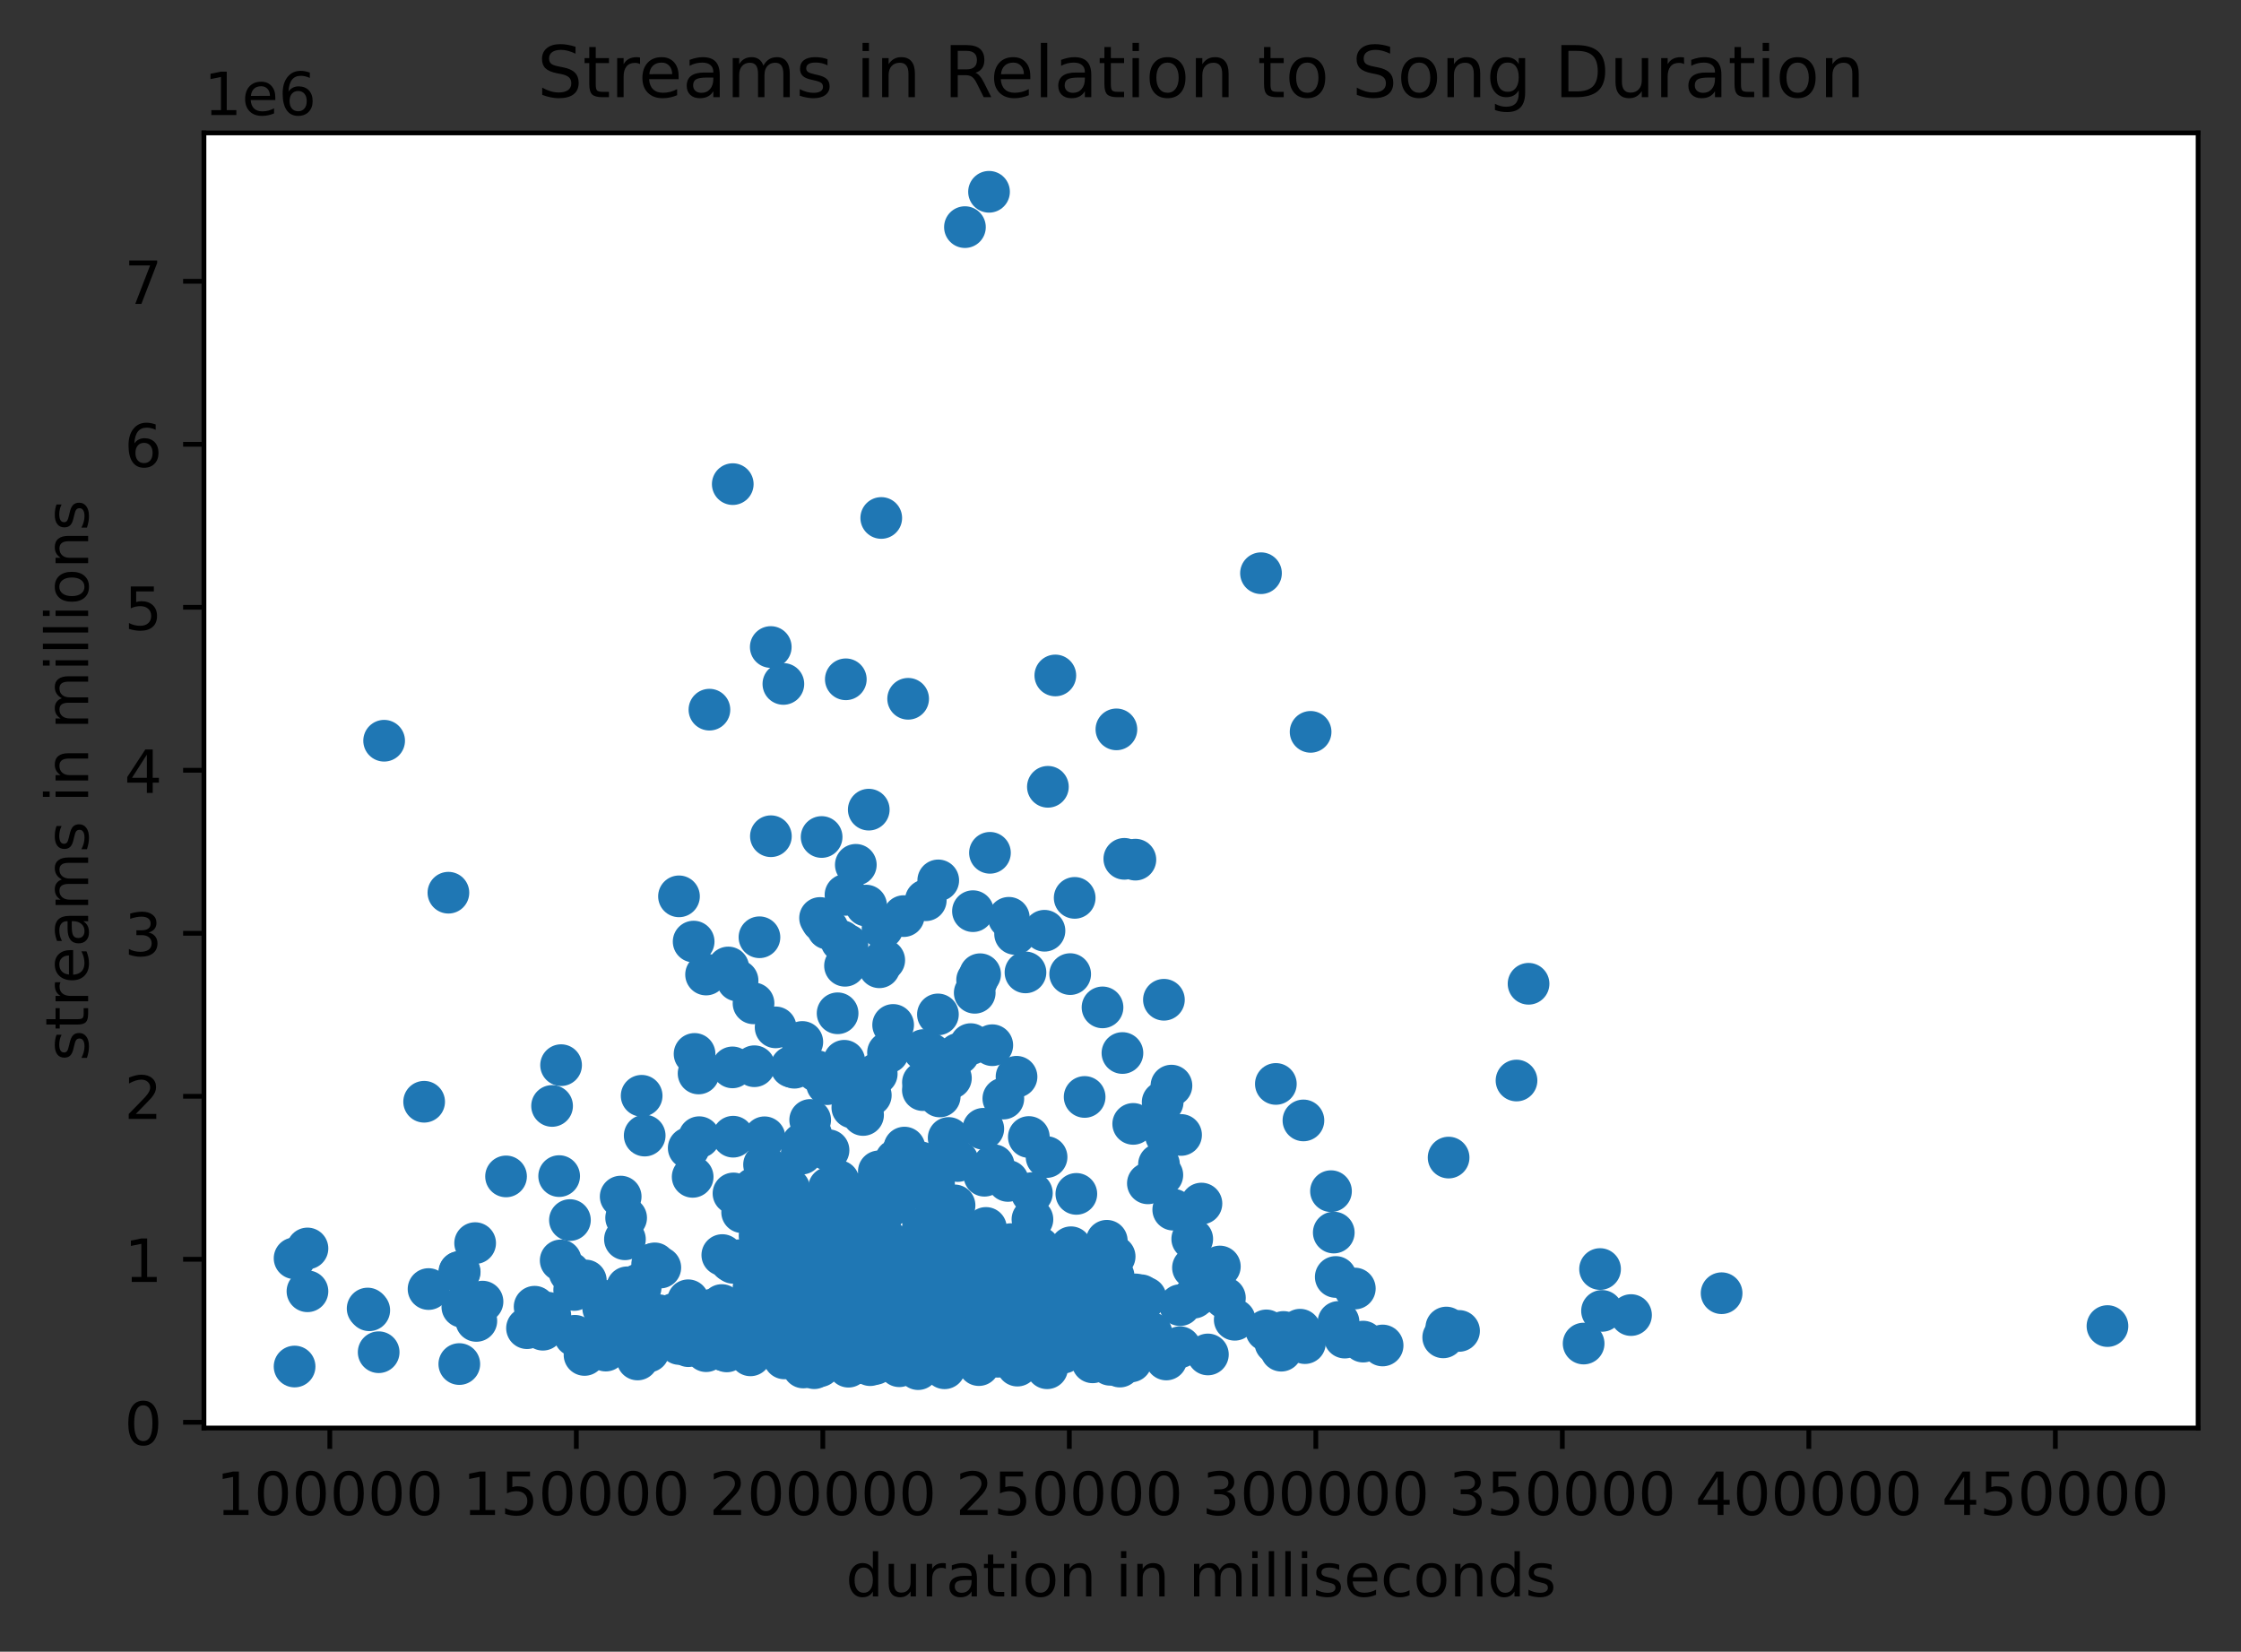 <?xml version="1.0" encoding="utf-8" standalone="no"?>
<!DOCTYPE svg PUBLIC "-//W3C//DTD SVG 1.1//EN"
  "http://www.w3.org/Graphics/SVG/1.1/DTD/svg11.dtd">
<!-- Created with matplotlib (https://matplotlib.org/) -->
<svg height="277.314pt" version="1.1" viewBox="0 0 376.241 277.314" width="376.241pt" xmlns="http://www.w3.org/2000/svg" xmlns:xlink="http://www.w3.org/1999/xlink">
 <rect x="0" y="0" width="376.241" height="277.314" fill="#333333" stroke="none"/>

 <defs>
  <style type="text/css">*{stroke-linecap:butt;stroke-linejoin:round;}</style>
 </defs>
 <g id="figure_1">
  <g id="patch_1">
   <path d="M 0 277.314 
L 376.241 277.314 
L 376.241 0 
L 0 0 
z
" style="fill:none;"/>
  </g>
  <g id="axes_1">
   <g id="patch_2">
    <path d="M 34.241 239.758 
L 369.041 239.758 
L 369.041 22.318 
L 34.241 22.318 
z
" style="fill:#ffffff;"/>
   </g>
   <g id="PathCollection_1">
    <defs>
     <path d="M 0 3 
C 0.796 3 1.559 2.684 2.121 2.121 
C 2.684 1.559 3 0.796 3 0 
C 3 -0.796 2.684 -1.559 2.121 -2.121 
C 1.559 -2.684 0.796 -3 0 -3 
C -0.796 -3 -1.559 -2.684 -2.121 -2.121 
C -2.684 -1.559 -3 -0.796 -3 0 
C -3 0.796 -2.684 1.559 -2.121 2.121 
C -1.559 2.684 -0.796 3 0 3 
z
" id="ma6277b3d3e" style="stroke:#1f77b4;"/>
    </defs>
    <g clip-path="url(#pcb2f976257)">
     <use style="fill:#1f77b4;stroke:#1f77b4;" x="166.048" xlink:href="#ma6277b3d3e" y="32.202"/>
     <use style="fill:#1f77b4;stroke:#1f77b4;" x="162.004" xlink:href="#ma6277b3d3e" y="38.134"/>
     <use style="fill:#1f77b4;stroke:#1f77b4;" x="123.023" xlink:href="#ma6277b3d3e" y="81.282"/>
     <use style="fill:#1f77b4;stroke:#1f77b4;" x="147.954" xlink:href="#ma6277b3d3e" y="86.965"/>
     <use style="fill:#1f77b4;stroke:#1f77b4;" x="211.708" xlink:href="#ma6277b3d3e" y="96.241"/>
     <use style="fill:#1f77b4;stroke:#1f77b4;" x="129.403" xlink:href="#ma6277b3d3e" y="108.633"/>
     <use style="fill:#1f77b4;stroke:#1f77b4;" x="177.178" xlink:href="#ma6277b3d3e" y="113.406"/>
     <use style="fill:#1f77b4;stroke:#1f77b4;" x="142.004" xlink:href="#ma6277b3d3e" y="114.053"/>
     <use style="fill:#1f77b4;stroke:#1f77b4;" x="131.521" xlink:href="#ma6277b3d3e" y="114.831"/>
     <use style="fill:#1f77b4;stroke:#1f77b4;" x="152.468" xlink:href="#ma6277b3d3e" y="117.325"/>
     <use style="fill:#1f77b4;stroke:#1f77b4;" x="119.106" xlink:href="#ma6277b3d3e" y="119.15"/>
     <use style="fill:#1f77b4;stroke:#1f77b4;" x="187.433" xlink:href="#ma6277b3d3e" y="122.459"/>
     <use style="fill:#1f77b4;stroke:#1f77b4;" x="220.038" xlink:href="#ma6277b3d3e" y="122.877"/>
     <use style="fill:#1f77b4;stroke:#1f77b4;" x="64.493" xlink:href="#ma6277b3d3e" y="124.366"/>
     <use style="fill:#1f77b4;stroke:#1f77b4;" x="175.931" xlink:href="#ma6277b3d3e" y="132.102"/>
     <use style="fill:#1f77b4;stroke:#1f77b4;" x="145.857" xlink:href="#ma6277b3d3e" y="135.937"/>
     <use style="fill:#1f77b4;stroke:#1f77b4;" x="129.425" xlink:href="#ma6277b3d3e" y="140.399"/>
     <use style="fill:#1f77b4;stroke:#1f77b4;" x="137.943" xlink:href="#ma6277b3d3e" y="140.53"/>
     <use style="fill:#1f77b4;stroke:#1f77b4;" x="166.204" xlink:href="#ma6277b3d3e" y="143.185"/>
     <use style="fill:#1f77b4;stroke:#1f77b4;" x="188.761" xlink:href="#ma6277b3d3e" y="144.195"/>
     <use style="fill:#1f77b4;stroke:#1f77b4;" x="190.62" xlink:href="#ma6277b3d3e" y="144.332"/>
     <use style="fill:#1f77b4;stroke:#1f77b4;" x="143.683" xlink:href="#ma6277b3d3e" y="145.201"/>
     <use style="fill:#1f77b4;stroke:#1f77b4;" x="157.522" xlink:href="#ma6277b3d3e" y="147.815"/>
     <use style="fill:#1f77b4;stroke:#1f77b4;" x="75.283" xlink:href="#ma6277b3d3e" y="149.882"/>
     <use style="fill:#1f77b4;stroke:#1f77b4;" x="141.951" xlink:href="#ma6277b3d3e" y="150.245"/>
     <use style="fill:#1f77b4;stroke:#1f77b4;" x="113.996" xlink:href="#ma6277b3d3e" y="150.493"/>
     <use style="fill:#1f77b4;stroke:#1f77b4;" x="180.429" xlink:href="#ma6277b3d3e" y="150.75"/>
     <use style="fill:#1f77b4;stroke:#1f77b4;" x="155.428" xlink:href="#ma6277b3d3e" y="151.149"/>
     <use style="fill:#1f77b4;stroke:#1f77b4;" x="145.416" xlink:href="#ma6277b3d3e" y="152.043"/>
     <use style="fill:#1f77b4;stroke:#1f77b4;" x="163.349" xlink:href="#ma6277b3d3e" y="152.983"/>
     <use style="fill:#1f77b4;stroke:#1f77b4;" x="151.725" xlink:href="#ma6277b3d3e" y="153.811"/>
     <use style="fill:#1f77b4;stroke:#1f77b4;" x="169.375" xlink:href="#ma6277b3d3e" y="154.095"/>
     <use style="fill:#1f77b4;stroke:#1f77b4;" x="137.68" xlink:href="#ma6277b3d3e" y="154.124"/>
     <use style="fill:#1f77b4;stroke:#1f77b4;" x="138.018" xlink:href="#ma6277b3d3e" y="154.712"/>
     <use style="fill:#1f77b4;stroke:#1f77b4;" x="148.175" xlink:href="#ma6277b3d3e" y="155.804"/>
     <use style="fill:#1f77b4;stroke:#1f77b4;" x="138.971" xlink:href="#ma6277b3d3e" y="155.926"/>
     <use style="fill:#1f77b4;stroke:#1f77b4;" x="175.357" xlink:href="#ma6277b3d3e" y="156.27"/>
     <use style="fill:#1f77b4;stroke:#1f77b4;" x="170.424" xlink:href="#ma6277b3d3e" y="156.809"/>
     <use style="fill:#1f77b4;stroke:#1f77b4;" x="127.505" xlink:href="#ma6277b3d3e" y="157.362"/>
     <use style="fill:#1f77b4;stroke:#1f77b4;" x="141.255" xlink:href="#ma6277b3d3e" y="157.995"/>
     <use style="fill:#1f77b4;stroke:#1f77b4;" x="116.457" xlink:href="#ma6277b3d3e" y="158.09"/>
     <use style="fill:#1f77b4;stroke:#1f77b4;" x="142.282" xlink:href="#ma6277b3d3e" y="158.659"/>
     <use style="fill:#1f77b4;stroke:#1f77b4;" x="148.456" xlink:href="#ma6277b3d3e" y="161.209"/>
     <use style="fill:#1f77b4;stroke:#1f77b4;" x="141.869" xlink:href="#ma6277b3d3e" y="162.149"/>
     <use style="fill:#1f77b4;stroke:#1f77b4;" x="147.635" xlink:href="#ma6277b3d3e" y="162.403"/>
     <use style="fill:#1f77b4;stroke:#1f77b4;" x="122.27" xlink:href="#ma6277b3d3e" y="162.435"/>
     <use style="fill:#1f77b4;stroke:#1f77b4;" x="172.168" xlink:href="#ma6277b3d3e" y="163.263"/>
     <use style="fill:#1f77b4;stroke:#1f77b4;" x="179.672" xlink:href="#ma6277b3d3e" y="163.549"/>
     <use style="fill:#1f77b4;stroke:#1f77b4;" x="164.553" xlink:href="#ma6277b3d3e" y="163.568"/>
     <use style="fill:#1f77b4;stroke:#1f77b4;" x="118.543" xlink:href="#ma6277b3d3e" y="163.621"/>
     <use style="fill:#1f77b4;stroke:#1f77b4;" x="164.049" xlink:href="#ma6277b3d3e" y="164.546"/>
     <use style="fill:#1f77b4;stroke:#1f77b4;" x="123.83" xlink:href="#ma6277b3d3e" y="164.635"/>
     <use style="fill:#1f77b4;stroke:#1f77b4;" x="256.63" xlink:href="#ma6277b3d3e" y="165.173"/>
     <use style="fill:#1f77b4;stroke:#1f77b4;" x="163.647" xlink:href="#ma6277b3d3e" y="166.686"/>
     <use style="fill:#1f77b4;stroke:#1f77b4;" x="195.41" xlink:href="#ma6277b3d3e" y="167.856"/>
     <use style="fill:#1f77b4;stroke:#1f77b4;" x="126.511" xlink:href="#ma6277b3d3e" y="168.458"/>
     <use style="fill:#1f77b4;stroke:#1f77b4;" x="185.102" xlink:href="#ma6277b3d3e" y="169.136"/>
     <use style="fill:#1f77b4;stroke:#1f77b4;" x="140.626" xlink:href="#ma6277b3d3e" y="170.128"/>
     <use style="fill:#1f77b4;stroke:#1f77b4;" x="157.468" xlink:href="#ma6277b3d3e" y="170.318"/>
     <use style="fill:#1f77b4;stroke:#1f77b4;" x="149.95" xlink:href="#ma6277b3d3e" y="172.083"/>
     <use style="fill:#1f77b4;stroke:#1f77b4;" x="130.22" xlink:href="#ma6277b3d3e" y="172.491"/>
     <use style="fill:#1f77b4;stroke:#1f77b4;" x="134.7" xlink:href="#ma6277b3d3e" y="174.941"/>
     <use style="fill:#1f77b4;stroke:#1f77b4;" x="162.974" xlink:href="#ma6277b3d3e" y="175.303"/>
     <use style="fill:#1f77b4;stroke:#1f77b4;" x="166.594" xlink:href="#ma6277b3d3e" y="175.486"/>
     <use style="fill:#1f77b4;stroke:#1f77b4;" x="155.073" xlink:href="#ma6277b3d3e" y="176.296"/>
     <use style="fill:#1f77b4;stroke:#1f77b4;" x="149.087" xlink:href="#ma6277b3d3e" y="176.716"/>
     <use style="fill:#1f77b4;stroke:#1f77b4;" x="188.446" xlink:href="#ma6277b3d3e" y="176.798"/>
     <use style="fill:#1f77b4;stroke:#1f77b4;" x="160.933" xlink:href="#ma6277b3d3e" y="176.931"/>
     <use style="fill:#1f77b4;stroke:#1f77b4;" x="116.612" xlink:href="#ma6277b3d3e" y="176.949"/>
     <use style="fill:#1f77b4;stroke:#1f77b4;" x="156.273" xlink:href="#ma6277b3d3e" y="176.961"/>
     <use style="fill:#1f77b4;stroke:#1f77b4;" x="141.741" xlink:href="#ma6277b3d3e" y="178.1"/>
     <use style="fill:#1f77b4;stroke:#1f77b4;" x="94.2" xlink:href="#ma6277b3d3e" y="178.836"/>
     <use style="fill:#1f77b4;stroke:#1f77b4;" x="126.649" xlink:href="#ma6277b3d3e" y="179.016"/>
     <use style="fill:#1f77b4;stroke:#1f77b4;" x="132.857" xlink:href="#ma6277b3d3e" y="179.105"/>
     <use style="fill:#1f77b4;stroke:#1f77b4;" x="122.974" xlink:href="#ma6277b3d3e" y="179.21"/>
     <use style="fill:#1f77b4;stroke:#1f77b4;" x="133.365" xlink:href="#ma6277b3d3e" y="179.269"/>
     <use style="fill:#1f77b4;stroke:#1f77b4;" x="137.128" xlink:href="#ma6277b3d3e" y="179.837"/>
     <use style="fill:#1f77b4;stroke:#1f77b4;" x="140.251" xlink:href="#ma6277b3d3e" y="180.129"/>
     <use style="fill:#1f77b4;stroke:#1f77b4;" x="117.285" xlink:href="#ma6277b3d3e" y="180.233"/>
     <use style="fill:#1f77b4;stroke:#1f77b4;" x="147.196" xlink:href="#ma6277b3d3e" y="180.3"/>
     <use style="fill:#1f77b4;stroke:#1f77b4;" x="157.004" xlink:href="#ma6277b3d3e" y="180.735"/>
     <use style="fill:#1f77b4;stroke:#1f77b4;" x="170.666" xlink:href="#ma6277b3d3e" y="180.787"/>
     <use style="fill:#1f77b4;stroke:#1f77b4;" x="159.65" xlink:href="#ma6277b3d3e" y="181.007"/>
     <use style="fill:#1f77b4;stroke:#1f77b4;" x="254.608" xlink:href="#ma6277b3d3e" y="181.417"/>
     <use style="fill:#1f77b4;stroke:#1f77b4;" x="154.951" xlink:href="#ma6277b3d3e" y="181.738"/>
     <use style="fill:#1f77b4;stroke:#1f77b4;" x="214.204" xlink:href="#ma6277b3d3e" y="181.989"/>
     <use style="fill:#1f77b4;stroke:#1f77b4;" x="138.849" xlink:href="#ma6277b3d3e" y="182.027"/>
     <use style="fill:#1f77b4;stroke:#1f77b4;" x="196.675" xlink:href="#ma6277b3d3e" y="182.271"/>
     <use style="fill:#1f77b4;stroke:#1f77b4;" x="154.94" xlink:href="#ma6277b3d3e" y="183.026"/>
     <use style="fill:#1f77b4;stroke:#1f77b4;" x="142.874" xlink:href="#ma6277b3d3e" y="183.271"/>
     <use style="fill:#1f77b4;stroke:#1f77b4;" x="146.199" xlink:href="#ma6277b3d3e" y="183.889"/>
     <use style="fill:#1f77b4;stroke:#1f77b4;" x="107.727" xlink:href="#ma6277b3d3e" y="183.977"/>
     <use style="fill:#1f77b4;stroke:#1f77b4;" x="157.771" xlink:href="#ma6277b3d3e" y="184.092"/>
     <use style="fill:#1f77b4;stroke:#1f77b4;" x="182.1" xlink:href="#ma6277b3d3e" y="184.174"/>
     <use style="fill:#1f77b4;stroke:#1f77b4;" x="168.45" xlink:href="#ma6277b3d3e" y="184.447"/>
     <use style="fill:#1f77b4;stroke:#1f77b4;" x="71.209" xlink:href="#ma6277b3d3e" y="184.98"/>
     <use style="fill:#1f77b4;stroke:#1f77b4;" x="195.2" xlink:href="#ma6277b3d3e" y="185.04"/>
     <use style="fill:#1f77b4;stroke:#1f77b4;" x="92.689" xlink:href="#ma6277b3d3e" y="185.685"/>
     <use style="fill:#1f77b4;stroke:#1f77b4;" x="143.099" xlink:href="#ma6277b3d3e" y="185.959"/>
     <use style="fill:#1f77b4;stroke:#1f77b4;" x="144.9" xlink:href="#ma6277b3d3e" y="187.202"/>
     <use style="fill:#1f77b4;stroke:#1f77b4;" x="136.022" xlink:href="#ma6277b3d3e" y="188.036"/>
     <use style="fill:#1f77b4;stroke:#1f77b4;" x="218.833" xlink:href="#ma6277b3d3e" y="188.115"/>
     <use style="fill:#1f77b4;stroke:#1f77b4;" x="190.256" xlink:href="#ma6277b3d3e" y="188.697"/>
     <use style="fill:#1f77b4;stroke:#1f77b4;" x="165.085" xlink:href="#ma6277b3d3e" y="189.519"/>
     <use style="fill:#1f77b4;stroke:#1f77b4;" x="136.19" xlink:href="#ma6277b3d3e" y="190.478"/>
     <use style="fill:#1f77b4;stroke:#1f77b4;" x="198.29" xlink:href="#ma6277b3d3e" y="190.555"/>
     <use style="fill:#1f77b4;stroke:#1f77b4;" x="108.238" xlink:href="#ma6277b3d3e" y="190.66"/>
     <use style="fill:#1f77b4;stroke:#1f77b4;" x="195.752" xlink:href="#ma6277b3d3e" y="190.662"/>
     <use style="fill:#1f77b4;stroke:#1f77b4;" x="123.089" xlink:href="#ma6277b3d3e" y="190.847"/>
     <use style="fill:#1f77b4;stroke:#1f77b4;" x="172.731" xlink:href="#ma6277b3d3e" y="190.9"/>
     <use style="fill:#1f77b4;stroke:#1f77b4;" x="117.395" xlink:href="#ma6277b3d3e" y="190.929"/>
     <use style="fill:#1f77b4;stroke:#1f77b4;" x="128.355" xlink:href="#ma6277b3d3e" y="190.946"/>
     <use style="fill:#1f77b4;stroke:#1f77b4;" x="159.271" xlink:href="#ma6277b3d3e" y="191.061"/>
     <use style="fill:#1f77b4;stroke:#1f77b4;" x="134.722" xlink:href="#ma6277b3d3e" y="192.031"/>
     <use style="fill:#1f77b4;stroke:#1f77b4;" x="151.848" xlink:href="#ma6277b3d3e" y="192.675"/>
     <use style="fill:#1f77b4;stroke:#1f77b4;" x="115.629" xlink:href="#ma6277b3d3e" y="192.749"/>
     <use style="fill:#1f77b4;stroke:#1f77b4;" x="139.102" xlink:href="#ma6277b3d3e" y="193.112"/>
     <use style="fill:#1f77b4;stroke:#1f77b4;" x="151.71" xlink:href="#ma6277b3d3e" y="193.145"/>
     <use style="fill:#1f77b4;stroke:#1f77b4;" x="134.59" xlink:href="#ma6277b3d3e" y="193.696"/>
     <use style="fill:#1f77b4;stroke:#1f77b4;" x="159.796" xlink:href="#ma6277b3d3e" y="194.173"/>
     <use style="fill:#1f77b4;stroke:#1f77b4;" x="175.71" xlink:href="#ma6277b3d3e" y="194.266"/>
     <use style="fill:#1f77b4;stroke:#1f77b4;" x="243.207" xlink:href="#ma6277b3d3e" y="194.353"/>
     <use style="fill:#1f77b4;stroke:#1f77b4;" x="150.395" xlink:href="#ma6277b3d3e" y="194.759"/>
     <use style="fill:#1f77b4;stroke:#1f77b4;" x="160.789" xlink:href="#ma6277b3d3e" y="194.934"/>
     <use style="fill:#1f77b4;stroke:#1f77b4;" x="152.713" xlink:href="#ma6277b3d3e" y="194.945"/>
     <use style="fill:#1f77b4;stroke:#1f77b4;" x="154.499" xlink:href="#ma6277b3d3e" y="195.13"/>
     <use style="fill:#1f77b4;stroke:#1f77b4;" x="194.582" xlink:href="#ma6277b3d3e" y="195.488"/>
     <use style="fill:#1f77b4;stroke:#1f77b4;" x="128.277" xlink:href="#ma6277b3d3e" y="195.539"/>
     <use style="fill:#1f77b4;stroke:#1f77b4;" x="166.826" xlink:href="#ma6277b3d3e" y="195.626"/>
     <use style="fill:#1f77b4;stroke:#1f77b4;" x="154.289" xlink:href="#ma6277b3d3e" y="195.876"/>
     <use style="fill:#1f77b4;stroke:#1f77b4;" x="156.651" xlink:href="#ma6277b3d3e" y="196.126"/>
     <use style="fill:#1f77b4;stroke:#1f77b4;" x="149.234" xlink:href="#ma6277b3d3e" y="196.201"/>
     <use style="fill:#1f77b4;stroke:#1f77b4;" x="147.549" xlink:href="#ma6277b3d3e" y="196.667"/>
     <use style="fill:#1f77b4;stroke:#1f77b4;" x="153.936" xlink:href="#ma6277b3d3e" y="196.76"/>
     <use style="fill:#1f77b4;stroke:#1f77b4;" x="149.971" xlink:href="#ma6277b3d3e" y="197.09"/>
     <use style="fill:#1f77b4;stroke:#1f77b4;" x="195.145" xlink:href="#ma6277b3d3e" y="197.276"/>
     <use style="fill:#1f77b4;stroke:#1f77b4;" x="165.281" xlink:href="#ma6277b3d3e" y="197.402"/>
     <use style="fill:#1f77b4;stroke:#1f77b4;" x="93.877" xlink:href="#ma6277b3d3e" y="197.463"/>
     <use style="fill:#1f77b4;stroke:#1f77b4;" x="84.96" xlink:href="#ma6277b3d3e" y="197.516"/>
     <use style="fill:#1f77b4;stroke:#1f77b4;" x="116.292" xlink:href="#ma6277b3d3e" y="197.59"/>
     <use style="fill:#1f77b4;stroke:#1f77b4;" x="130.327" xlink:href="#ma6277b3d3e" y="198.028"/>
     <use style="fill:#1f77b4;stroke:#1f77b4;" x="131.007" xlink:href="#ma6277b3d3e" y="198.268"/>
     <use style="fill:#1f77b4;stroke:#1f77b4;" x="169.221" xlink:href="#ma6277b3d3e" y="198.275"/>
     <use style="fill:#1f77b4;stroke:#1f77b4;" x="140.781" xlink:href="#ma6277b3d3e" y="198.291"/>
     <use style="fill:#1f77b4;stroke:#1f77b4;" x="192.717" xlink:href="#ma6277b3d3e" y="198.679"/>
     <use style="fill:#1f77b4;stroke:#1f77b4;" x="156.816" xlink:href="#ma6277b3d3e" y="198.747"/>
     <use style="fill:#1f77b4;stroke:#1f77b4;" x="139.184" xlink:href="#ma6277b3d3e" y="199.418"/>
     <use style="fill:#1f77b4;stroke:#1f77b4;" x="153.814" xlink:href="#ma6277b3d3e" y="199.428"/>
     <use style="fill:#1f77b4;stroke:#1f77b4;" x="126.578" xlink:href="#ma6277b3d3e" y="199.529"/>
     <use style="fill:#1f77b4;stroke:#1f77b4;" x="132.499" xlink:href="#ma6277b3d3e" y="199.562"/>
     <use style="fill:#1f77b4;stroke:#1f77b4;" x="146.663" xlink:href="#ma6277b3d3e" y="199.614"/>
     <use style="fill:#1f77b4;stroke:#1f77b4;" x="148.926" xlink:href="#ma6277b3d3e" y="199.639"/>
     <use style="fill:#1f77b4;stroke:#1f77b4;" x="223.461" xlink:href="#ma6277b3d3e" y="199.993"/>
     <use style="fill:#1f77b4;stroke:#1f77b4;" x="129.229" xlink:href="#ma6277b3d3e" y="200.042"/>
     <use style="fill:#1f77b4;stroke:#1f77b4;" x="128.188" xlink:href="#ma6277b3d3e" y="200.223"/>
     <use style="fill:#1f77b4;stroke:#1f77b4;" x="145.372" xlink:href="#ma6277b3d3e" y="200.23"/>
     <use style="fill:#1f77b4;stroke:#1f77b4;" x="173.244" xlink:href="#ma6277b3d3e" y="200.321"/>
     <use style="fill:#1f77b4;stroke:#1f77b4;" x="123.145" xlink:href="#ma6277b3d3e" y="200.372"/>
     <use style="fill:#1f77b4;stroke:#1f77b4;" x="180.707" xlink:href="#ma6277b3d3e" y="200.45"/>
     <use style="fill:#1f77b4;stroke:#1f77b4;" x="104.207" xlink:href="#ma6277b3d3e" y="200.901"/>
     <use style="fill:#1f77b4;stroke:#1f77b4;" x="201.711" xlink:href="#ma6277b3d3e" y="202.073"/>
     <use style="fill:#1f77b4;stroke:#1f77b4;" x="150.305" xlink:href="#ma6277b3d3e" y="202.108"/>
     <use style="fill:#1f77b4;stroke:#1f77b4;" x="128.617" xlink:href="#ma6277b3d3e" y="202.115"/>
     <use style="fill:#1f77b4;stroke:#1f77b4;" x="134.181" xlink:href="#ma6277b3d3e" y="202.202"/>
     <use style="fill:#1f77b4;stroke:#1f77b4;" x="157.217" xlink:href="#ma6277b3d3e" y="202.232"/>
     <use style="fill:#1f77b4;stroke:#1f77b4;" x="160.26" xlink:href="#ma6277b3d3e" y="202.378"/>
     <use style="fill:#1f77b4;stroke:#1f77b4;" x="196.977" xlink:href="#ma6277b3d3e" y="203.1"/>
     <use style="fill:#1f77b4;stroke:#1f77b4;" x="124.599" xlink:href="#ma6277b3d3e" y="203.527"/>
     <use style="fill:#1f77b4;stroke:#1f77b4;" x="134.766" xlink:href="#ma6277b3d3e" y="204.426"/>
     <use style="fill:#1f77b4;stroke:#1f77b4;" x="105.122" xlink:href="#ma6277b3d3e" y="204.475"/>
     <use style="fill:#1f77b4;stroke:#1f77b4;" x="173.337" xlink:href="#ma6277b3d3e" y="204.726"/>
     <use style="fill:#1f77b4;stroke:#1f77b4;" x="95.687" xlink:href="#ma6277b3d3e" y="204.845"/>
     <use style="fill:#1f77b4;stroke:#1f77b4;" x="147.8" xlink:href="#ma6277b3d3e" y="204.907"/>
     <use style="fill:#1f77b4;stroke:#1f77b4;" x="133.243" xlink:href="#ma6277b3d3e" y="204.911"/>
     <use style="fill:#1f77b4;stroke:#1f77b4;" x="141.785" xlink:href="#ma6277b3d3e" y="204.972"/>
     <use style="fill:#1f77b4;stroke:#1f77b4;" x="137.394" xlink:href="#ma6277b3d3e" y="205.073"/>
     <use style="fill:#1f77b4;stroke:#1f77b4;" x="143.871" xlink:href="#ma6277b3d3e" y="205.916"/>
     <use style="fill:#1f77b4;stroke:#1f77b4;" x="154.938" xlink:href="#ma6277b3d3e" y="206.154"/>
     <use style="fill:#1f77b4;stroke:#1f77b4;" x="165.53" xlink:href="#ma6277b3d3e" y="206.165"/>
     <use style="fill:#1f77b4;stroke:#1f77b4;" x="137.407" xlink:href="#ma6277b3d3e" y="206.626"/>
     <use style="fill:#1f77b4;stroke:#1f77b4;" x="147.623" xlink:href="#ma6277b3d3e" y="206.765"/>
     <use style="fill:#1f77b4;stroke:#1f77b4;" x="160.767" xlink:href="#ma6277b3d3e" y="206.839"/>
     <use style="fill:#1f77b4;stroke:#1f77b4;" x="223.927" xlink:href="#ma6277b3d3e" y="206.942"/>
     <use style="fill:#1f77b4;stroke:#1f77b4;" x="127.814" xlink:href="#ma6277b3d3e" y="206.957"/>
     <use style="fill:#1f77b4;stroke:#1f77b4;" x="163.162" xlink:href="#ma6277b3d3e" y="207.025"/>
     <use style="fill:#1f77b4;stroke:#1f77b4;" x="159.006" xlink:href="#ma6277b3d3e" y="207.325"/>
     <use style="fill:#1f77b4;stroke:#1f77b4;" x="156.143" xlink:href="#ma6277b3d3e" y="207.332"/>
     <use style="fill:#1f77b4;stroke:#1f77b4;" x="127.526" xlink:href="#ma6277b3d3e" y="207.486"/>
     <use style="fill:#1f77b4;stroke:#1f77b4;" x="146.122" xlink:href="#ma6277b3d3e" y="207.836"/>
     <use style="fill:#1f77b4;stroke:#1f77b4;" x="200.166" xlink:href="#ma6277b3d3e" y="208.019"/>
     <use style="fill:#1f77b4;stroke:#1f77b4;" x="104.921" xlink:href="#ma6277b3d3e" y="208.073"/>
     <use style="fill:#1f77b4;stroke:#1f77b4;" x="144.94" xlink:href="#ma6277b3d3e" y="208.145"/>
     <use style="fill:#1f77b4;stroke:#1f77b4;" x="143.639" xlink:href="#ma6277b3d3e" y="208.199"/>
     <use style="fill:#1f77b4;stroke:#1f77b4;" x="144.92" xlink:href="#ma6277b3d3e" y="208.289"/>
     <use style="fill:#1f77b4;stroke:#1f77b4;" x="185.819" xlink:href="#ma6277b3d3e" y="208.321"/>
     <use style="fill:#1f77b4;stroke:#1f77b4;" x="166.522" xlink:href="#ma6277b3d3e" y="208.325"/>
     <use style="fill:#1f77b4;stroke:#1f77b4;" x="148.973" xlink:href="#ma6277b3d3e" y="208.331"/>
     <use style="fill:#1f77b4;stroke:#1f77b4;" x="136.432" xlink:href="#ma6277b3d3e" y="208.361"/>
     <use style="fill:#1f77b4;stroke:#1f77b4;" x="142.778" xlink:href="#ma6277b3d3e" y="208.362"/>
     <use style="fill:#1f77b4;stroke:#1f77b4;" x="163.195" xlink:href="#ma6277b3d3e" y="208.6"/>
     <use style="fill:#1f77b4;stroke:#1f77b4;" x="153.6" xlink:href="#ma6277b3d3e" y="208.689"/>
     <use style="fill:#1f77b4;stroke:#1f77b4;" x="79.771" xlink:href="#ma6277b3d3e" y="208.715"/>
     <use style="fill:#1f77b4;stroke:#1f77b4;" x="156.485" xlink:href="#ma6277b3d3e" y="208.854"/>
     <use style="fill:#1f77b4;stroke:#1f77b4;" x="169.729" xlink:href="#ma6277b3d3e" y="208.883"/>
     <use style="fill:#1f77b4;stroke:#1f77b4;" x="161.164" xlink:href="#ma6277b3d3e" y="209.006"/>
     <use style="fill:#1f77b4;stroke:#1f77b4;" x="130.902" xlink:href="#ma6277b3d3e" y="209.201"/>
     <use style="fill:#1f77b4;stroke:#1f77b4;" x="179.808" xlink:href="#ma6277b3d3e" y="209.408"/>
     <use style="fill:#1f77b4;stroke:#1f77b4;" x="174.428" xlink:href="#ma6277b3d3e" y="209.436"/>
     <use style="fill:#1f77b4;stroke:#1f77b4;" x="51.62" xlink:href="#ma6277b3d3e" y="209.611"/>
     <use style="fill:#1f77b4;stroke:#1f77b4;" x="152.205" xlink:href="#ma6277b3d3e" y="209.68"/>
     <use style="fill:#1f77b4;stroke:#1f77b4;" x="150.128" xlink:href="#ma6277b3d3e" y="209.795"/>
     <use style="fill:#1f77b4;stroke:#1f77b4;" x="143.258" xlink:href="#ma6277b3d3e" y="209.986"/>
     <use style="fill:#1f77b4;stroke:#1f77b4;" x="140.465" xlink:href="#ma6277b3d3e" y="210.187"/>
     <use style="fill:#1f77b4;stroke:#1f77b4;" x="133.957" xlink:href="#ma6277b3d3e" y="210.192"/>
     <use style="fill:#1f77b4;stroke:#1f77b4;" x="152.291" xlink:href="#ma6277b3d3e" y="210.224"/>
     <use style="fill:#1f77b4;stroke:#1f77b4;" x="145.967" xlink:href="#ma6277b3d3e" y="210.507"/>
     <use style="fill:#1f77b4;stroke:#1f77b4;" x="121.269" xlink:href="#ma6277b3d3e" y="210.721"/>
     <use style="fill:#1f77b4;stroke:#1f77b4;" x="187.14" xlink:href="#ma6277b3d3e" y="210.965"/>
     <use style="fill:#1f77b4;stroke:#1f77b4;" x="149.942" xlink:href="#ma6277b3d3e" y="211.219"/>
     <use style="fill:#1f77b4;stroke:#1f77b4;" x="133.791" xlink:href="#ma6277b3d3e" y="211.233"/>
     <use style="fill:#1f77b4;stroke:#1f77b4;" x="169.425" xlink:href="#ma6277b3d3e" y="211.241"/>
     <use style="fill:#1f77b4;stroke:#1f77b4;" x="49.459" xlink:href="#ma6277b3d3e" y="211.263"/>
     <use style="fill:#1f77b4;stroke:#1f77b4;" x="155.56" xlink:href="#ma6277b3d3e" y="211.264"/>
     <use style="fill:#1f77b4;stroke:#1f77b4;" x="128.873" xlink:href="#ma6277b3d3e" y="211.311"/>
     <use style="fill:#1f77b4;stroke:#1f77b4;" x="171.671" xlink:href="#ma6277b3d3e" y="211.35"/>
     <use style="fill:#1f77b4;stroke:#1f77b4;" x="129.27" xlink:href="#ma6277b3d3e" y="211.403"/>
     <use style="fill:#1f77b4;stroke:#1f77b4;" x="141.531" xlink:href="#ma6277b3d3e" y="211.441"/>
     <use style="fill:#1f77b4;stroke:#1f77b4;" x="124.028" xlink:href="#ma6277b3d3e" y="211.593"/>
     <use style="fill:#1f77b4;stroke:#1f77b4;" x="134.634" xlink:href="#ma6277b3d3e" y="211.607"/>
     <use style="fill:#1f77b4;stroke:#1f77b4;" x="94.135" xlink:href="#ma6277b3d3e" y="211.621"/>
     <use style="fill:#1f77b4;stroke:#1f77b4;" x="122.648" xlink:href="#ma6277b3d3e" y="211.735"/>
     <use style="fill:#1f77b4;stroke:#1f77b4;" x="135.263" xlink:href="#ma6277b3d3e" y="211.749"/>
     <use style="fill:#1f77b4;stroke:#1f77b4;" x="128.404" xlink:href="#ma6277b3d3e" y="211.773"/>
     <use style="fill:#1f77b4;stroke:#1f77b4;" x="123.089" xlink:href="#ma6277b3d3e" y="212.025"/>
     <use style="fill:#1f77b4;stroke:#1f77b4;" x="169.044" xlink:href="#ma6277b3d3e" y="212.071"/>
     <use style="fill:#1f77b4;stroke:#1f77b4;" x="109.924" xlink:href="#ma6277b3d3e" y="212.115"/>
     <use style="fill:#1f77b4;stroke:#1f77b4;" x="152.799" xlink:href="#ma6277b3d3e" y="212.212"/>
     <use style="fill:#1f77b4;stroke:#1f77b4;" x="109.494" xlink:href="#ma6277b3d3e" y="212.261"/>
     <use style="fill:#1f77b4;stroke:#1f77b4;" x="136.724" xlink:href="#ma6277b3d3e" y="212.295"/>
     <use style="fill:#1f77b4;stroke:#1f77b4;" x="132.537" xlink:href="#ma6277b3d3e" y="212.362"/>
     <use style="fill:#1f77b4;stroke:#1f77b4;" x="154.794" xlink:href="#ma6277b3d3e" y="212.395"/>
     <use style="fill:#1f77b4;stroke:#1f77b4;" x="154.442" xlink:href="#ma6277b3d3e" y="212.452"/>
     <use style="fill:#1f77b4;stroke:#1f77b4;" x="171.605" xlink:href="#ma6277b3d3e" y="212.57"/>
     <use style="fill:#1f77b4;stroke:#1f77b4;" x="204.801" xlink:href="#ma6277b3d3e" y="212.641"/>
     <use style="fill:#1f77b4;stroke:#1f77b4;" x="141.937" xlink:href="#ma6277b3d3e" y="212.747"/>
     <use style="fill:#1f77b4;stroke:#1f77b4;" x="110.86" xlink:href="#ma6277b3d3e" y="212.818"/>
     <use style="fill:#1f77b4;stroke:#1f77b4;" x="141.884" xlink:href="#ma6277b3d3e" y="212.823"/>
     <use style="fill:#1f77b4;stroke:#1f77b4;" x="200.288" xlink:href="#ma6277b3d3e" y="212.849"/>
     <use style="fill:#1f77b4;stroke:#1f77b4;" x="138.298" xlink:href="#ma6277b3d3e" y="213.006"/>
     <use style="fill:#1f77b4;stroke:#1f77b4;" x="178.152" xlink:href="#ma6277b3d3e" y="213.019"/>
     <use style="fill:#1f77b4;stroke:#1f77b4;" x="156.794" xlink:href="#ma6277b3d3e" y="213.067"/>
     <use style="fill:#1f77b4;stroke:#1f77b4;" x="268.634" xlink:href="#ma6277b3d3e" y="213.068"/>
     <use style="fill:#1f77b4;stroke:#1f77b4;" x="158.008" xlink:href="#ma6277b3d3e" y="213.119"/>
     <use style="fill:#1f77b4;stroke:#1f77b4;" x="163.405" xlink:href="#ma6277b3d3e" y="213.202"/>
     <use style="fill:#1f77b4;stroke:#1f77b4;" x="182.699" xlink:href="#ma6277b3d3e" y="213.237"/>
     <use style="fill:#1f77b4;stroke:#1f77b4;" x="144.864" xlink:href="#ma6277b3d3e" y="213.396"/>
     <use style="fill:#1f77b4;stroke:#1f77b4;" x="204.04" xlink:href="#ma6277b3d3e" y="213.485"/>
     <use style="fill:#1f77b4;stroke:#1f77b4;" x="148.098" xlink:href="#ma6277b3d3e" y="213.544"/>
     <use style="fill:#1f77b4;stroke:#1f77b4;" x="148.164" xlink:href="#ma6277b3d3e" y="213.547"/>
     <use style="fill:#1f77b4;stroke:#1f77b4;" x="77.179" xlink:href="#ma6277b3d3e" y="213.553"/>
     <use style="fill:#1f77b4;stroke:#1f77b4;" x="77.113" xlink:href="#ma6277b3d3e" y="213.577"/>
     <use style="fill:#1f77b4;stroke:#1f77b4;" x="139.203" xlink:href="#ma6277b3d3e" y="213.604"/>
     <use style="fill:#1f77b4;stroke:#1f77b4;" x="95.632" xlink:href="#ma6277b3d3e" y="213.645"/>
     <use style="fill:#1f77b4;stroke:#1f77b4;" x="183.005" xlink:href="#ma6277b3d3e" y="213.689"/>
     <use style="fill:#1f77b4;stroke:#1f77b4;" x="170.197" xlink:href="#ma6277b3d3e" y="213.787"/>
     <use style="fill:#1f77b4;stroke:#1f77b4;" x="186.14" xlink:href="#ma6277b3d3e" y="213.8"/>
     <use style="fill:#1f77b4;stroke:#1f77b4;" x="167.378" xlink:href="#ma6277b3d3e" y="214.182"/>
     <use style="fill:#1f77b4;stroke:#1f77b4;" x="186.967" xlink:href="#ma6277b3d3e" y="214.256"/>
     <use style="fill:#1f77b4;stroke:#1f77b4;" x="162.058" xlink:href="#ma6277b3d3e" y="214.325"/>
     <use style="fill:#1f77b4;stroke:#1f77b4;" x="224.259" xlink:href="#ma6277b3d3e" y="214.399"/>
     <use style="fill:#1f77b4;stroke:#1f77b4;" x="186.306" xlink:href="#ma6277b3d3e" y="214.457"/>
     <use style="fill:#1f77b4;stroke:#1f77b4;" x="172.974" xlink:href="#ma6277b3d3e" y="214.496"/>
     <use style="fill:#1f77b4;stroke:#1f77b4;" x="138.297" xlink:href="#ma6277b3d3e" y="214.825"/>
     <use style="fill:#1f77b4;stroke:#1f77b4;" x="132.719" xlink:href="#ma6277b3d3e" y="214.854"/>
     <use style="fill:#1f77b4;stroke:#1f77b4;" x="98.358" xlink:href="#ma6277b3d3e" y="214.99"/>
     <use style="fill:#1f77b4;stroke:#1f77b4;" x="162.279" xlink:href="#ma6277b3d3e" y="215.145"/>
     <use style="fill:#1f77b4;stroke:#1f77b4;" x="166.054" xlink:href="#ma6277b3d3e" y="215.293"/>
     <use style="fill:#1f77b4;stroke:#1f77b4;" x="139.17" xlink:href="#ma6277b3d3e" y="215.326"/>
     <use style="fill:#1f77b4;stroke:#1f77b4;" x="183.146" xlink:href="#ma6277b3d3e" y="215.378"/>
     <use style="fill:#1f77b4;stroke:#1f77b4;" x="142.417" xlink:href="#ma6277b3d3e" y="215.516"/>
     <use style="fill:#1f77b4;stroke:#1f77b4;" x="107.218" xlink:href="#ma6277b3d3e" y="215.657"/>
     <use style="fill:#1f77b4;stroke:#1f77b4;" x="161.639" xlink:href="#ma6277b3d3e" y="215.688"/>
     <use style="fill:#1f77b4;stroke:#1f77b4;" x="135.811" xlink:href="#ma6277b3d3e" y="215.825"/>
     <use style="fill:#1f77b4;stroke:#1f77b4;" x="164.629" xlink:href="#ma6277b3d3e" y="215.941"/>
     <use style="fill:#1f77b4;stroke:#1f77b4;" x="153.991" xlink:href="#ma6277b3d3e" y="216.056"/>
     <use style="fill:#1f77b4;stroke:#1f77b4;" x="127.736" xlink:href="#ma6277b3d3e" y="216.063"/>
     <use style="fill:#1f77b4;stroke:#1f77b4;" x="178.877" xlink:href="#ma6277b3d3e" y="216.091"/>
     <use style="fill:#1f77b4;stroke:#1f77b4;" x="105.3" xlink:href="#ma6277b3d3e" y="216.134"/>
     <use style="fill:#1f77b4;stroke:#1f77b4;" x="107.562" xlink:href="#ma6277b3d3e" y="216.158"/>
     <use style="fill:#1f77b4;stroke:#1f77b4;" x="126.511" xlink:href="#ma6277b3d3e" y="216.187"/>
     <use style="fill:#1f77b4;stroke:#1f77b4;" x="150.151" xlink:href="#ma6277b3d3e" y="216.206"/>
     <use style="fill:#1f77b4;stroke:#1f77b4;" x="149.013" xlink:href="#ma6277b3d3e" y="216.329"/>
     <use style="fill:#1f77b4;stroke:#1f77b4;" x="227.462" xlink:href="#ma6277b3d3e" y="216.338"/>
     <use style="fill:#1f77b4;stroke:#1f77b4;" x="105.277" xlink:href="#ma6277b3d3e" y="216.402"/>
     <use style="fill:#1f77b4;stroke:#1f77b4;" x="71.949" xlink:href="#ma6277b3d3e" y="216.427"/>
     <use style="fill:#1f77b4;stroke:#1f77b4;" x="152.115" xlink:href="#ma6277b3d3e" y="216.48"/>
     <use style="fill:#1f77b4;stroke:#1f77b4;" x="96.401" xlink:href="#ma6277b3d3e" y="216.583"/>
     <use style="fill:#1f77b4;stroke:#1f77b4;" x="145.815" xlink:href="#ma6277b3d3e" y="216.606"/>
     <use style="fill:#1f77b4;stroke:#1f77b4;" x="162.569" xlink:href="#ma6277b3d3e" y="216.618"/>
     <use style="fill:#1f77b4;stroke:#1f77b4;" x="135.34" xlink:href="#ma6277b3d3e" y="216.729"/>
     <use style="fill:#1f77b4;stroke:#1f77b4;" x="51.62" xlink:href="#ma6277b3d3e" y="216.801"/>
     <use style="fill:#1f77b4;stroke:#1f77b4;" x="170.093" xlink:href="#ma6277b3d3e" y="216.859"/>
     <use style="fill:#1f77b4;stroke:#1f77b4;" x="129.005" xlink:href="#ma6277b3d3e" y="216.869"/>
     <use style="fill:#1f77b4;stroke:#1f77b4;" x="140.625" xlink:href="#ma6277b3d3e" y="217.05"/>
     <use style="fill:#1f77b4;stroke:#1f77b4;" x="155.614" xlink:href="#ma6277b3d3e" y="217.126"/>
     <use style="fill:#1f77b4;stroke:#1f77b4;" x="289.041" xlink:href="#ma6277b3d3e" y="217.126"/>
     <use style="fill:#1f77b4;stroke:#1f77b4;" x="140.351" xlink:href="#ma6277b3d3e" y="217.196"/>
     <use style="fill:#1f77b4;stroke:#1f77b4;" x="177.763" xlink:href="#ma6277b3d3e" y="217.208"/>
     <use style="fill:#1f77b4;stroke:#1f77b4;" x="153.412" xlink:href="#ma6277b3d3e" y="217.242"/>
     <use style="fill:#1f77b4;stroke:#1f77b4;" x="201.325" xlink:href="#ma6277b3d3e" y="217.247"/>
     <use style="fill:#1f77b4;stroke:#1f77b4;" x="167.918" xlink:href="#ma6277b3d3e" y="217.257"/>
     <use style="fill:#1f77b4;stroke:#1f77b4;" x="138.971" xlink:href="#ma6277b3d3e" y="217.263"/>
     <use style="fill:#1f77b4;stroke:#1f77b4;" x="190.62" xlink:href="#ma6277b3d3e" y="217.326"/>
     <use style="fill:#1f77b4;stroke:#1f77b4;" x="136.07" xlink:href="#ma6277b3d3e" y="217.366"/>
     <use style="fill:#1f77b4;stroke:#1f77b4;" x="142.072" xlink:href="#ma6277b3d3e" y="217.387"/>
     <use style="fill:#1f77b4;stroke:#1f77b4;" x="141.332" xlink:href="#ma6277b3d3e" y="217.444"/>
     <use style="fill:#1f77b4;stroke:#1f77b4;" x="191.557" xlink:href="#ma6277b3d3e" y="217.464"/>
     <use style="fill:#1f77b4;stroke:#1f77b4;" x="146.688" xlink:href="#ma6277b3d3e" y="217.722"/>
     <use style="fill:#1f77b4;stroke:#1f77b4;" x="142.034" xlink:href="#ma6277b3d3e" y="217.799"/>
     <use style="fill:#1f77b4;stroke:#1f77b4;" x="200.431" xlink:href="#ma6277b3d3e" y="217.872"/>
     <use style="fill:#1f77b4;stroke:#1f77b4;" x="192.342" xlink:href="#ma6277b3d3e" y="217.884"/>
     <use style="fill:#1f77b4;stroke:#1f77b4;" x="205.651" xlink:href="#ma6277b3d3e" y="217.916"/>
     <use style="fill:#1f77b4;stroke:#1f77b4;" x="174.937" xlink:href="#ma6277b3d3e" y="217.927"/>
     <use style="fill:#1f77b4;stroke:#1f77b4;" x="146.586" xlink:href="#ma6277b3d3e" y="218.006"/>
     <use style="fill:#1f77b4;stroke:#1f77b4;" x="140.074" xlink:href="#ma6277b3d3e" y="218.034"/>
     <use style="fill:#1f77b4;stroke:#1f77b4;" x="150.007" xlink:href="#ma6277b3d3e" y="218.14"/>
     <use style="fill:#1f77b4;stroke:#1f77b4;" x="115.536" xlink:href="#ma6277b3d3e" y="218.311"/>
     <use style="fill:#1f77b4;stroke:#1f77b4;" x="191.735" xlink:href="#ma6277b3d3e" y="218.314"/>
     <use style="fill:#1f77b4;stroke:#1f77b4;" x="126.798" xlink:href="#ma6277b3d3e" y="218.349"/>
     <use style="fill:#1f77b4;stroke:#1f77b4;" x="101.724" xlink:href="#ma6277b3d3e" y="218.42"/>
     <use style="fill:#1f77b4;stroke:#1f77b4;" x="141.686" xlink:href="#ma6277b3d3e" y="218.461"/>
     <use style="fill:#1f77b4;stroke:#1f77b4;" x="155.696" xlink:href="#ma6277b3d3e" y="218.519"/>
     <use style="fill:#1f77b4;stroke:#1f77b4;" x="81.009" xlink:href="#ma6277b3d3e" y="218.535"/>
     <use style="fill:#1f77b4;stroke:#1f77b4;" x="185.544" xlink:href="#ma6277b3d3e" y="218.602"/>
     <use style="fill:#1f77b4;stroke:#1f77b4;" x="170.269" xlink:href="#ma6277b3d3e" y="218.611"/>
     <use style="fill:#1f77b4;stroke:#1f77b4;" x="166.55" xlink:href="#ma6277b3d3e" y="218.655"/>
     <use style="fill:#1f77b4;stroke:#1f77b4;" x="175.247" xlink:href="#ma6277b3d3e" y="218.717"/>
     <use style="fill:#1f77b4;stroke:#1f77b4;" x="184.131" xlink:href="#ma6277b3d3e" y="218.781"/>
     <use style="fill:#1f77b4;stroke:#1f77b4;" x="169.453" xlink:href="#ma6277b3d3e" y="218.931"/>
     <use style="fill:#1f77b4;stroke:#1f77b4;" x="132.82" xlink:href="#ma6277b3d3e" y="219.007"/>
     <use style="fill:#1f77b4;stroke:#1f77b4;" x="146.608" xlink:href="#ma6277b3d3e" y="219.007"/>
     <use style="fill:#1f77b4;stroke:#1f77b4;" x="137.955" xlink:href="#ma6277b3d3e" y="219.017"/>
     <use style="fill:#1f77b4;stroke:#1f77b4;" x="186.879" xlink:href="#ma6277b3d3e" y="219.088"/>
     <use style="fill:#1f77b4;stroke:#1f77b4;" x="121.181" xlink:href="#ma6277b3d3e" y="219.113"/>
     <use style="fill:#1f77b4;stroke:#1f77b4;" x="198.125" xlink:href="#ma6277b3d3e" y="219.13"/>
     <use style="fill:#1f77b4;stroke:#1f77b4;" x="148.595" xlink:href="#ma6277b3d3e" y="219.281"/>
     <use style="fill:#1f77b4;stroke:#1f77b4;" x="184.936" xlink:href="#ma6277b3d3e" y="219.293"/>
     <use style="fill:#1f77b4;stroke:#1f77b4;" x="115.232" xlink:href="#ma6277b3d3e" y="219.298"/>
     <use style="fill:#1f77b4;stroke:#1f77b4;" x="180.385" xlink:href="#ma6277b3d3e" y="219.351"/>
     <use style="fill:#1f77b4;stroke:#1f77b4;" x="187.254" xlink:href="#ma6277b3d3e" y="219.372"/>
     <use style="fill:#1f77b4;stroke:#1f77b4;" x="105.529" xlink:href="#ma6277b3d3e" y="219.378"/>
     <use style="fill:#1f77b4;stroke:#1f77b4;" x="130.462" xlink:href="#ma6277b3d3e" y="219.389"/>
     <use style="fill:#1f77b4;stroke:#1f77b4;" x="89.757" xlink:href="#ma6277b3d3e" y="219.394"/>
     <use style="fill:#1f77b4;stroke:#1f77b4;" x="125.595" xlink:href="#ma6277b3d3e" y="219.399"/>
     <use style="fill:#1f77b4;stroke:#1f77b4;" x="121.413" xlink:href="#ma6277b3d3e" y="219.413"/>
     <use style="fill:#1f77b4;stroke:#1f77b4;" x="77.623" xlink:href="#ma6277b3d3e" y="219.423"/>
     <use style="fill:#1f77b4;stroke:#1f77b4;" x="139.103" xlink:href="#ma6277b3d3e" y="219.449"/>
     <use style="fill:#1f77b4;stroke:#1f77b4;" x="170.027" xlink:href="#ma6277b3d3e" y="219.597"/>
     <use style="fill:#1f77b4;stroke:#1f77b4;" x="101.271" xlink:href="#ma6277b3d3e" y="219.652"/>
     <use style="fill:#1f77b4;stroke:#1f77b4;" x="61.723" xlink:href="#ma6277b3d3e" y="219.697"/>
     <use style="fill:#1f77b4;stroke:#1f77b4;" x="188.832" xlink:href="#ma6277b3d3e" y="219.759"/>
     <use style="fill:#1f77b4;stroke:#1f77b4;" x="133.188" xlink:href="#ma6277b3d3e" y="219.863"/>
     <use style="fill:#1f77b4;stroke:#1f77b4;" x="119.503" xlink:href="#ma6277b3d3e" y="219.899"/>
     <use style="fill:#1f77b4;stroke:#1f77b4;" x="126.213" xlink:href="#ma6277b3d3e" y="219.925"/>
     <use style="fill:#1f77b4;stroke:#1f77b4;" x="170.082" xlink:href="#ma6277b3d3e" y="219.955"/>
     <use style="fill:#1f77b4;stroke:#1f77b4;" x="191.171" xlink:href="#ma6277b3d3e" y="219.963"/>
     <use style="fill:#1f77b4;stroke:#1f77b4;" x="156.739" xlink:href="#ma6277b3d3e" y="219.968"/>
     <use style="fill:#1f77b4;stroke:#1f77b4;" x="61.994" xlink:href="#ma6277b3d3e" y="219.988"/>
     <use style="fill:#1f77b4;stroke:#1f77b4;" x="143.969" xlink:href="#ma6277b3d3e" y="220.009"/>
     <use style="fill:#1f77b4;stroke:#1f77b4;" x="163.206" xlink:href="#ma6277b3d3e" y="220.028"/>
     <use style="fill:#1f77b4;stroke:#1f77b4;" x="268.965" xlink:href="#ma6277b3d3e" y="220.096"/>
     <use style="fill:#1f77b4;stroke:#1f77b4;" x="169.806" xlink:href="#ma6277b3d3e" y="220.193"/>
     <use style="fill:#1f77b4;stroke:#1f77b4;" x="157.302" xlink:href="#ma6277b3d3e" y="220.221"/>
     <use style="fill:#1f77b4;stroke:#1f77b4;" x="160.094" xlink:href="#ma6277b3d3e" y="220.243"/>
     <use style="fill:#1f77b4;stroke:#1f77b4;" x="102.688" xlink:href="#ma6277b3d3e" y="220.335"/>
     <use style="fill:#1f77b4;stroke:#1f77b4;" x="157.247" xlink:href="#ma6277b3d3e" y="220.392"/>
     <use style="fill:#1f77b4;stroke:#1f77b4;" x="91.993" xlink:href="#ma6277b3d3e" y="220.401"/>
     <use style="fill:#1f77b4;stroke:#1f77b4;" x="166.142" xlink:href="#ma6277b3d3e" y="220.417"/>
     <use style="fill:#1f77b4;stroke:#1f77b4;" x="153.704" xlink:href="#ma6277b3d3e" y="220.444"/>
     <use style="fill:#1f77b4;stroke:#1f77b4;" x="141.148" xlink:href="#ma6277b3d3e" y="220.446"/>
     <use style="fill:#1f77b4;stroke:#1f77b4;" x="138.816" xlink:href="#ma6277b3d3e" y="220.543"/>
     <use style="fill:#1f77b4;stroke:#1f77b4;" x="129.7" xlink:href="#ma6277b3d3e" y="220.565"/>
     <use style="fill:#1f77b4;stroke:#1f77b4;" x="162.014" xlink:href="#ma6277b3d3e" y="220.573"/>
     <use style="fill:#1f77b4;stroke:#1f77b4;" x="113.147" xlink:href="#ma6277b3d3e" y="220.602"/>
     <use style="fill:#1f77b4;stroke:#1f77b4;" x="124.558" xlink:href="#ma6277b3d3e" y="220.654"/>
     <use style="fill:#1f77b4;stroke:#1f77b4;" x="119.184" xlink:href="#ma6277b3d3e" y="220.669"/>
     <use style="fill:#1f77b4;stroke:#1f77b4;" x="273.833" xlink:href="#ma6277b3d3e" y="220.796"/>
     <use style="fill:#1f77b4;stroke:#1f77b4;" x="146.357" xlink:href="#ma6277b3d3e" y="220.803"/>
     <use style="fill:#1f77b4;stroke:#1f77b4;" x="140.556" xlink:href="#ma6277b3d3e" y="220.808"/>
     <use style="fill:#1f77b4;stroke:#1f77b4;" x="110.586" xlink:href="#ma6277b3d3e" y="220.816"/>
     <use style="fill:#1f77b4;stroke:#1f77b4;" x="148.611" xlink:href="#ma6277b3d3e" y="220.853"/>
     <use style="fill:#1f77b4;stroke:#1f77b4;" x="92.398" xlink:href="#ma6277b3d3e" y="220.878"/>
     <use style="fill:#1f77b4;stroke:#1f77b4;" x="174.141" xlink:href="#ma6277b3d3e" y="220.987"/>
     <use style="fill:#1f77b4;stroke:#1f77b4;" x="111.646" xlink:href="#ma6277b3d3e" y="221.094"/>
     <use style="fill:#1f77b4;stroke:#1f77b4;" x="119.258" xlink:href="#ma6277b3d3e" y="221.101"/>
     <use style="fill:#1f77b4;stroke:#1f77b4;" x="162.268" xlink:href="#ma6277b3d3e" y="221.146"/>
     <use style="fill:#1f77b4;stroke:#1f77b4;" x="144.368" xlink:href="#ma6277b3d3e" y="221.148"/>
     <use style="fill:#1f77b4;stroke:#1f77b4;" x="141.164" xlink:href="#ma6277b3d3e" y="221.226"/>
     <use style="fill:#1f77b4;stroke:#1f77b4;" x="115.144" xlink:href="#ma6277b3d3e" y="221.237"/>
     <use style="fill:#1f77b4;stroke:#1f77b4;" x="141.046" xlink:href="#ma6277b3d3e" y="221.256"/>
     <use style="fill:#1f77b4;stroke:#1f77b4;" x="91.626" xlink:href="#ma6277b3d3e" y="221.261"/>
     <use style="fill:#1f77b4;stroke:#1f77b4;" x="166.041" xlink:href="#ma6277b3d3e" y="221.27"/>
     <use style="fill:#1f77b4;stroke:#1f77b4;" x="163.195" xlink:href="#ma6277b3d3e" y="221.356"/>
     <use style="fill:#1f77b4;stroke:#1f77b4;" x="171.428" xlink:href="#ma6277b3d3e" y="221.363"/>
     <use style="fill:#1f77b4;stroke:#1f77b4;" x="149.003" xlink:href="#ma6277b3d3e" y="221.401"/>
     <use style="fill:#1f77b4;stroke:#1f77b4;" x="148.164" xlink:href="#ma6277b3d3e" y="221.472"/>
     <use style="fill:#1f77b4;stroke:#1f77b4;" x="167.146" xlink:href="#ma6277b3d3e" y="221.487"/>
     <use style="fill:#1f77b4;stroke:#1f77b4;" x="123.3" xlink:href="#ma6277b3d3e" y="221.516"/>
     <use style="fill:#1f77b4;stroke:#1f77b4;" x="173.932" xlink:href="#ma6277b3d3e" y="221.552"/>
     <use style="fill:#1f77b4;stroke:#1f77b4;" x="155.547" xlink:href="#ma6277b3d3e" y="221.573"/>
     <use style="fill:#1f77b4;stroke:#1f77b4;" x="207.299" xlink:href="#ma6277b3d3e" y="221.585"/>
     <use style="fill:#1f77b4;stroke:#1f77b4;" x="168.283" xlink:href="#ma6277b3d3e" y="221.586"/>
     <use style="fill:#1f77b4;stroke:#1f77b4;" x="142.105" xlink:href="#ma6277b3d3e" y="221.638"/>
     <use style="fill:#1f77b4;stroke:#1f77b4;" x="130.968" xlink:href="#ma6277b3d3e" y="221.656"/>
     <use style="fill:#1f77b4;stroke:#1f77b4;" x="161.54" xlink:href="#ma6277b3d3e" y="221.677"/>
     <use style="fill:#1f77b4;stroke:#1f77b4;" x="151.113" xlink:href="#ma6277b3d3e" y="221.711"/>
     <use style="fill:#1f77b4;stroke:#1f77b4;" x="171.329" xlink:href="#ma6277b3d3e" y="221.713"/>
     <use style="fill:#1f77b4;stroke:#1f77b4;" x="177.333" xlink:href="#ma6277b3d3e" y="221.723"/>
     <use style="fill:#1f77b4;stroke:#1f77b4;" x="104.965" xlink:href="#ma6277b3d3e" y="221.739"/>
     <use style="fill:#1f77b4;stroke:#1f77b4;" x="135.869" xlink:href="#ma6277b3d3e" y="221.76"/>
     <use style="fill:#1f77b4;stroke:#1f77b4;" x="79.972" xlink:href="#ma6277b3d3e" y="221.779"/>
     <use style="fill:#1f77b4;stroke:#1f77b4;" x="124.415" xlink:href="#ma6277b3d3e" y="221.79"/>
     <use style="fill:#1f77b4;stroke:#1f77b4;" x="178.215" xlink:href="#ma6277b3d3e" y="221.818"/>
     <use style="fill:#1f77b4;stroke:#1f77b4;" x="156.339" xlink:href="#ma6277b3d3e" y="221.846"/>
     <use style="fill:#1f77b4;stroke:#1f77b4;" x="158.726" xlink:href="#ma6277b3d3e" y="221.864"/>
     <use style="fill:#1f77b4;stroke:#1f77b4;" x="131.19" xlink:href="#ma6277b3d3e" y="221.868"/>
     <use style="fill:#1f77b4;stroke:#1f77b4;" x="123.41" xlink:href="#ma6277b3d3e" y="221.906"/>
     <use style="fill:#1f77b4;stroke:#1f77b4;" x="147.06" xlink:href="#ma6277b3d3e" y="221.938"/>
     <use style="fill:#1f77b4;stroke:#1f77b4;" x="224.728" xlink:href="#ma6277b3d3e" y="221.949"/>
     <use style="fill:#1f77b4;stroke:#1f77b4;" x="180.632" xlink:href="#ma6277b3d3e" y="221.959"/>
     <use style="fill:#1f77b4;stroke:#1f77b4;" x="155.889" xlink:href="#ma6277b3d3e" y="221.981"/>
     <use style="fill:#1f77b4;stroke:#1f77b4;" x="138.121" xlink:href="#ma6277b3d3e" y="221.989"/>
     <use style="fill:#1f77b4;stroke:#1f77b4;" x="112.77" xlink:href="#ma6277b3d3e" y="222.05"/>
     <use style="fill:#1f77b4;stroke:#1f77b4;" x="169.354" xlink:href="#ma6277b3d3e" y="222.058"/>
     <use style="fill:#1f77b4;stroke:#1f77b4;" x="157.688" xlink:href="#ma6277b3d3e" y="222.083"/>
     <use style="fill:#1f77b4;stroke:#1f77b4;" x="164.839" xlink:href="#ma6277b3d3e" y="222.116"/>
     <use style="fill:#1f77b4;stroke:#1f77b4;" x="148.098" xlink:href="#ma6277b3d3e" y="222.146"/>
     <use style="fill:#1f77b4;stroke:#1f77b4;" x="142.513" xlink:href="#ma6277b3d3e" y="222.174"/>
     <use style="fill:#1f77b4;stroke:#1f77b4;" x="147.06" xlink:href="#ma6277b3d3e" y="222.311"/>
     <use style="fill:#1f77b4;stroke:#1f77b4;" x="106.129" xlink:href="#ma6277b3d3e" y="222.333"/>
     <use style="fill:#1f77b4;stroke:#1f77b4;" x="165.7" xlink:href="#ma6277b3d3e" y="222.361"/>
     <use style="fill:#1f77b4;stroke:#1f77b4;" x="177.399" xlink:href="#ma6277b3d3e" y="222.388"/>
     <use style="fill:#1f77b4;stroke:#1f77b4;" x="122.456" xlink:href="#ma6277b3d3e" y="222.421"/>
     <use style="fill:#1f77b4;stroke:#1f77b4;" x="112.142" xlink:href="#ma6277b3d3e" y="222.455"/>
     <use style="fill:#1f77b4;stroke:#1f77b4;" x="136.489" xlink:href="#ma6277b3d3e" y="222.465"/>
     <use style="fill:#1f77b4;stroke:#1f77b4;" x="180.166" xlink:href="#ma6277b3d3e" y="222.478"/>
     <use style="fill:#1f77b4;stroke:#1f77b4;" x="160.845" xlink:href="#ma6277b3d3e" y="222.5"/>
     <use style="fill:#1f77b4;stroke:#1f77b4;" x="169.017" xlink:href="#ma6277b3d3e" y="222.548"/>
     <use style="fill:#1f77b4;stroke:#1f77b4;" x="125.105" xlink:href="#ma6277b3d3e" y="222.602"/>
     <use style="fill:#1f77b4;stroke:#1f77b4;" x="167.786" xlink:href="#ma6277b3d3e" y="222.608"/>
     <use style="fill:#1f77b4;stroke:#1f77b4;" x="353.822" xlink:href="#ma6277b3d3e" y="222.642"/>
     <use style="fill:#1f77b4;stroke:#1f77b4;" x="169.943" xlink:href="#ma6277b3d3e" y="222.653"/>
     <use style="fill:#1f77b4;stroke:#1f77b4;" x="103.084" xlink:href="#ma6277b3d3e" y="222.7"/>
     <use style="fill:#1f77b4;stroke:#1f77b4;" x="164.454" xlink:href="#ma6277b3d3e" y="222.714"/>
     <use style="fill:#1f77b4;stroke:#1f77b4;" x="134.457" xlink:href="#ma6277b3d3e" y="222.75"/>
     <use style="fill:#1f77b4;stroke:#1f77b4;" x="89.571" xlink:href="#ma6277b3d3e" y="222.77"/>
     <use style="fill:#1f77b4;stroke:#1f77b4;" x="147.082" xlink:href="#ma6277b3d3e" y="222.815"/>
     <use style="fill:#1f77b4;stroke:#1f77b4;" x="184.208" xlink:href="#ma6277b3d3e" y="222.841"/>
     <use style="fill:#1f77b4;stroke:#1f77b4;" x="132.849" xlink:href="#ma6277b3d3e" y="222.856"/>
     <use style="fill:#1f77b4;stroke:#1f77b4;" x="165.335" xlink:href="#ma6277b3d3e" y="222.867"/>
     <use style="fill:#1f77b4;stroke:#1f77b4;" x="164.255" xlink:href="#ma6277b3d3e" y="222.883"/>
     <use style="fill:#1f77b4;stroke:#1f77b4;" x="171.85" xlink:href="#ma6277b3d3e" y="222.887"/>
     <use style="fill:#1f77b4;stroke:#1f77b4;" x="242.821" xlink:href="#ma6277b3d3e" y="222.889"/>
     <use style="fill:#1f77b4;stroke:#1f77b4;" x="176.417" xlink:href="#ma6277b3d3e" y="222.897"/>
     <use style="fill:#1f77b4;stroke:#1f77b4;" x="166.823" xlink:href="#ma6277b3d3e" y="222.899"/>
     <use style="fill:#1f77b4;stroke:#1f77b4;" x="88.48" xlink:href="#ma6277b3d3e" y="222.996"/>
     <use style="fill:#1f77b4;stroke:#1f77b4;" x="158.273" xlink:href="#ma6277b3d3e" y="223.051"/>
     <use style="fill:#1f77b4;stroke:#1f77b4;" x="162.058" xlink:href="#ma6277b3d3e" y="223.054"/>
     <use style="fill:#1f77b4;stroke:#1f77b4;" x="121.324" xlink:href="#ma6277b3d3e" y="223.056"/>
     <use style="fill:#1f77b4;stroke:#1f77b4;" x="118.896" xlink:href="#ma6277b3d3e" y="223.127"/>
     <use style="fill:#1f77b4;stroke:#1f77b4;" x="151.641" xlink:href="#ma6277b3d3e" y="223.145"/>
     <use style="fill:#1f77b4;stroke:#1f77b4;" x="218.266" xlink:href="#ma6277b3d3e" y="223.252"/>
     <use style="fill:#1f77b4;stroke:#1f77b4;" x="91.141" xlink:href="#ma6277b3d3e" y="223.254"/>
     <use style="fill:#1f77b4;stroke:#1f77b4;" x="165.213" xlink:href="#ma6277b3d3e" y="223.308"/>
     <use style="fill:#1f77b4;stroke:#1f77b4;" x="212.604" xlink:href="#ma6277b3d3e" y="223.368"/>
     <use style="fill:#1f77b4;stroke:#1f77b4;" x="189.143" xlink:href="#ma6277b3d3e" y="223.378"/>
     <use style="fill:#1f77b4;stroke:#1f77b4;" x="135.881" xlink:href="#ma6277b3d3e" y="223.383"/>
     <use style="fill:#1f77b4;stroke:#1f77b4;" x="244.959" xlink:href="#ma6277b3d3e" y="223.458"/>
     <use style="fill:#1f77b4;stroke:#1f77b4;" x="134.36" xlink:href="#ma6277b3d3e" y="223.586"/>
     <use style="fill:#1f77b4;stroke:#1f77b4;" x="215.48" xlink:href="#ma6277b3d3e" y="223.63"/>
     <use style="fill:#1f77b4;stroke:#1f77b4;" x="185.775" xlink:href="#ma6277b3d3e" y="223.675"/>
     <use style="fill:#1f77b4;stroke:#1f77b4;" x="134.832" xlink:href="#ma6277b3d3e" y="223.68"/>
     <use style="fill:#1f77b4;stroke:#1f77b4;" x="151.773" xlink:href="#ma6277b3d3e" y="223.691"/>
     <use style="fill:#1f77b4;stroke:#1f77b4;" x="153.77" xlink:href="#ma6277b3d3e" y="223.707"/>
     <use style="fill:#1f77b4;stroke:#1f77b4;" x="166.204" xlink:href="#ma6277b3d3e" y="223.72"/>
     <use style="fill:#1f77b4;stroke:#1f77b4;" x="131.47" xlink:href="#ma6277b3d3e" y="223.738"/>
     <use style="fill:#1f77b4;stroke:#1f77b4;" x="136.19" xlink:href="#ma6277b3d3e" y="223.797"/>
     <use style="fill:#1f77b4;stroke:#1f77b4;" x="181.449" xlink:href="#ma6277b3d3e" y="223.817"/>
     <use style="fill:#1f77b4;stroke:#1f77b4;" x="180.743" xlink:href="#ma6277b3d3e" y="223.828"/>
     <use style="fill:#1f77b4;stroke:#1f77b4;" x="193.328" xlink:href="#ma6277b3d3e" y="223.828"/>
     <use style="fill:#1f77b4;stroke:#1f77b4;" x="105.718" xlink:href="#ma6277b3d3e" y="223.875"/>
     <use style="fill:#1f77b4;stroke:#1f77b4;" x="130.124" xlink:href="#ma6277b3d3e" y="223.878"/>
     <use style="fill:#1f77b4;stroke:#1f77b4;" x="112.705" xlink:href="#ma6277b3d3e" y="223.878"/>
     <use style="fill:#1f77b4;stroke:#1f77b4;" x="167.556" xlink:href="#ma6277b3d3e" y="223.938"/>
     <use style="fill:#1f77b4;stroke:#1f77b4;" x="178.381" xlink:href="#ma6277b3d3e" y="223.981"/>
     <use style="fill:#1f77b4;stroke:#1f77b4;" x="163.306" xlink:href="#ma6277b3d3e" y="224.059"/>
     <use style="fill:#1f77b4;stroke:#1f77b4;" x="215.805" xlink:href="#ma6277b3d3e" y="224.068"/>
     <use style="fill:#1f77b4;stroke:#1f77b4;" x="105.965" xlink:href="#ma6277b3d3e" y="224.094"/>
     <use style="fill:#1f77b4;stroke:#1f77b4;" x="118.311" xlink:href="#ma6277b3d3e" y="224.122"/>
     <use style="fill:#1f77b4;stroke:#1f77b4;" x="156.839" xlink:href="#ma6277b3d3e" y="224.142"/>
     <use style="fill:#1f77b4;stroke:#1f77b4;" x="123.818" xlink:href="#ma6277b3d3e" y="224.143"/>
     <use style="fill:#1f77b4;stroke:#1f77b4;" x="115.706" xlink:href="#ma6277b3d3e" y="224.178"/>
     <use style="fill:#1f77b4;stroke:#1f77b4;" x="145.711" xlink:href="#ma6277b3d3e" y="224.218"/>
     <use style="fill:#1f77b4;stroke:#1f77b4;" x="143.043" xlink:href="#ma6277b3d3e" y="224.243"/>
     <use style="fill:#1f77b4;stroke:#1f77b4;" x="144.191" xlink:href="#ma6277b3d3e" y="224.248"/>
     <use style="fill:#1f77b4;stroke:#1f77b4;" x="96.515" xlink:href="#ma6277b3d3e" y="224.273"/>
     <use style="fill:#1f77b4;stroke:#1f77b4;" x="125.652" xlink:href="#ma6277b3d3e" y="224.297"/>
     <use style="fill:#1f77b4;stroke:#1f77b4;" x="167.798" xlink:href="#ma6277b3d3e" y="224.347"/>
     <use style="fill:#1f77b4;stroke:#1f77b4;" x="164.1" xlink:href="#ma6277b3d3e" y="224.364"/>
     <use style="fill:#1f77b4;stroke:#1f77b4;" x="129.546" xlink:href="#ma6277b3d3e" y="224.439"/>
     <use style="fill:#1f77b4;stroke:#1f77b4;" x="177.454" xlink:href="#ma6277b3d3e" y="224.463"/>
     <use style="fill:#1f77b4;stroke:#1f77b4;" x="242.302" xlink:href="#ma6277b3d3e" y="224.538"/>
     <use style="fill:#1f77b4;stroke:#1f77b4;" x="161.682" xlink:href="#ma6277b3d3e" y="224.565"/>
     <use style="fill:#1f77b4;stroke:#1f77b4;" x="225.77" xlink:href="#ma6277b3d3e" y="224.578"/>
     <use style="fill:#1f77b4;stroke:#1f77b4;" x="158.425" xlink:href="#ma6277b3d3e" y="224.68"/>
     <use style="fill:#1f77b4;stroke:#1f77b4;" x="107.065" xlink:href="#ma6277b3d3e" y="224.686"/>
     <use style="fill:#1f77b4;stroke:#1f77b4;" x="100.703" xlink:href="#ma6277b3d3e" y="224.7"/>
     <use style="fill:#1f77b4;stroke:#1f77b4;" x="123.167" xlink:href="#ma6277b3d3e" y="224.769"/>
     <use style="fill:#1f77b4;stroke:#1f77b4;" x="152.303" xlink:href="#ma6277b3d3e" y="224.778"/>
     <use style="fill:#1f77b4;stroke:#1f77b4;" x="191.735" xlink:href="#ma6277b3d3e" y="224.781"/>
     <use style="fill:#1f77b4;stroke:#1f77b4;" x="128.42" xlink:href="#ma6277b3d3e" y="224.814"/>
     <use style="fill:#1f77b4;stroke:#1f77b4;" x="159.346" xlink:href="#ma6277b3d3e" y="224.815"/>
     <use style="fill:#1f77b4;stroke:#1f77b4;" x="157.882" xlink:href="#ma6277b3d3e" y="224.819"/>
     <use style="fill:#1f77b4;stroke:#1f77b4;" x="113.058" xlink:href="#ma6277b3d3e" y="224.825"/>
     <use style="fill:#1f77b4;stroke:#1f77b4;" x="188.247" xlink:href="#ma6277b3d3e" y="224.91"/>
     <use style="fill:#1f77b4;stroke:#1f77b4;" x="166.972" xlink:href="#ma6277b3d3e" y="224.996"/>
     <use style="fill:#1f77b4;stroke:#1f77b4;" x="186.79" xlink:href="#ma6277b3d3e" y="225.001"/>
     <use style="fill:#1f77b4;stroke:#1f77b4;" x="181.396" xlink:href="#ma6277b3d3e" y="225.066"/>
     <use style="fill:#1f77b4;stroke:#1f77b4;" x="150.813" xlink:href="#ma6277b3d3e" y="225.178"/>
     <use style="fill:#1f77b4;stroke:#1f77b4;" x="228.86" xlink:href="#ma6277b3d3e" y="225.251"/>
     <use style="fill:#1f77b4;stroke:#1f77b4;" x="145.946" xlink:href="#ma6277b3d3e" y="225.296"/>
     <use style="fill:#1f77b4;stroke:#1f77b4;" x="99.841" xlink:href="#ma6277b3d3e" y="225.313"/>
     <use style="fill:#1f77b4;stroke:#1f77b4;" x="214.124" xlink:href="#ma6277b3d3e" y="225.484"/>
     <use style="fill:#1f77b4;stroke:#1f77b4;" x="219.083" xlink:href="#ma6277b3d3e" y="225.505"/>
     <use style="fill:#1f77b4;stroke:#1f77b4;" x="265.876" xlink:href="#ma6277b3d3e" y="225.578"/>
     <use style="fill:#1f77b4;stroke:#1f77b4;" x="151.287" xlink:href="#ma6277b3d3e" y="225.587"/>
     <use style="fill:#1f77b4;stroke:#1f77b4;" x="174.198" xlink:href="#ma6277b3d3e" y="225.61"/>
     <use style="fill:#1f77b4;stroke:#1f77b4;" x="139.655" xlink:href="#ma6277b3d3e" y="225.623"/>
     <use style="fill:#1f77b4;stroke:#1f77b4;" x="114.04" xlink:href="#ma6277b3d3e" y="225.653"/>
     <use style="fill:#1f77b4;stroke:#1f77b4;" x="188.042" xlink:href="#ma6277b3d3e" y="225.691"/>
     <use style="fill:#1f77b4;stroke:#1f77b4;" x="189.604" xlink:href="#ma6277b3d3e" y="225.692"/>
     <use style="fill:#1f77b4;stroke:#1f77b4;" x="108.299" xlink:href="#ma6277b3d3e" y="225.745"/>
     <use style="fill:#1f77b4;stroke:#1f77b4;" x="159.509" xlink:href="#ma6277b3d3e" y="225.79"/>
     <use style="fill:#1f77b4;stroke:#1f77b4;" x="130.308" xlink:href="#ma6277b3d3e" y="225.792"/>
     <use style="fill:#1f77b4;stroke:#1f77b4;" x="139.072" xlink:href="#ma6277b3d3e" y="225.825"/>
     <use style="fill:#1f77b4;stroke:#1f77b4;" x="143.009" xlink:href="#ma6277b3d3e" y="225.842"/>
     <use style="fill:#1f77b4;stroke:#1f77b4;" x="131.654" xlink:href="#ma6277b3d3e" y="225.858"/>
     <use style="fill:#1f77b4;stroke:#1f77b4;" x="232.127" xlink:href="#ma6277b3d3e" y="225.9"/>
     <use style="fill:#1f77b4;stroke:#1f77b4;" x="140.417" xlink:href="#ma6277b3d3e" y="225.915"/>
     <use style="fill:#1f77b4;stroke:#1f77b4;" x="143.489" xlink:href="#ma6277b3d3e" y="225.942"/>
     <use style="fill:#1f77b4;stroke:#1f77b4;" x="176.946" xlink:href="#ma6277b3d3e" y="225.948"/>
     <use style="fill:#1f77b4;stroke:#1f77b4;" x="170.921" xlink:href="#ma6277b3d3e" y="226.004"/>
     <use style="fill:#1f77b4;stroke:#1f77b4;" x="115.566" xlink:href="#ma6277b3d3e" y="226.015"/>
     <use style="fill:#1f77b4;stroke:#1f77b4;" x="136.355" xlink:href="#ma6277b3d3e" y="226.016"/>
     <use style="fill:#1f77b4;stroke:#1f77b4;" x="129.436" xlink:href="#ma6277b3d3e" y="226.026"/>
     <use style="fill:#1f77b4;stroke:#1f77b4;" x="142.845" xlink:href="#ma6277b3d3e" y="226.087"/>
     <use style="fill:#1f77b4;stroke:#1f77b4;" x="135.732" xlink:href="#ma6277b3d3e" y="226.096"/>
     <use style="fill:#1f77b4;stroke:#1f77b4;" x="165.435" xlink:href="#ma6277b3d3e" y="226.14"/>
     <use style="fill:#1f77b4;stroke:#1f77b4;" x="106.682" xlink:href="#ma6277b3d3e" y="226.144"/>
     <use style="fill:#1f77b4;stroke:#1f77b4;" x="137.181" xlink:href="#ma6277b3d3e" y="226.184"/>
     <use style="fill:#1f77b4;stroke:#1f77b4;" x="198.113" xlink:href="#ma6277b3d3e" y="226.189"/>
     <use style="fill:#1f77b4;stroke:#1f77b4;" x="193.655" xlink:href="#ma6277b3d3e" y="226.222"/>
     <use style="fill:#1f77b4;stroke:#1f77b4;" x="153.462" xlink:href="#ma6277b3d3e" y="226.277"/>
     <use style="fill:#1f77b4;stroke:#1f77b4;" x="173.15" xlink:href="#ma6277b3d3e" y="226.299"/>
     <use style="fill:#1f77b4;stroke:#1f77b4;" x="131.521" xlink:href="#ma6277b3d3e" y="226.363"/>
     <use style="fill:#1f77b4;stroke:#1f77b4;" x="161.441" xlink:href="#ma6277b3d3e" y="226.372"/>
     <use style="fill:#1f77b4;stroke:#1f77b4;" x="129.143" xlink:href="#ma6277b3d3e" y="226.376"/>
     <use style="fill:#1f77b4;stroke:#1f77b4;" x="165.226" xlink:href="#ma6277b3d3e" y="226.386"/>
     <use style="fill:#1f77b4;stroke:#1f77b4;" x="164.018" xlink:href="#ma6277b3d3e" y="226.47"/>
     <use style="fill:#1f77b4;stroke:#1f77b4;" x="161.462" xlink:href="#ma6277b3d3e" y="226.528"/>
     <use style="fill:#1f77b4;stroke:#1f77b4;" x="173.679" xlink:href="#ma6277b3d3e" y="226.533"/>
     <use style="fill:#1f77b4;stroke:#1f77b4;" x="181.791" xlink:href="#ma6277b3d3e" y="226.556"/>
     <use style="fill:#1f77b4;stroke:#1f77b4;" x="160.69" xlink:href="#ma6277b3d3e" y="226.565"/>
     <use style="fill:#1f77b4;stroke:#1f77b4;" x="143.838" xlink:href="#ma6277b3d3e" y="226.589"/>
     <use style="fill:#1f77b4;stroke:#1f77b4;" x="142.789" xlink:href="#ma6277b3d3e" y="226.605"/>
     <use style="fill:#1f77b4;stroke:#1f77b4;" x="167.039" xlink:href="#ma6277b3d3e" y="226.616"/>
     <use style="fill:#1f77b4;stroke:#1f77b4;" x="142.359" xlink:href="#ma6277b3d3e" y="226.644"/>
     <use style="fill:#1f77b4;stroke:#1f77b4;" x="140.04" xlink:href="#ma6277b3d3e" y="226.648"/>
     <use style="fill:#1f77b4;stroke:#1f77b4;" x="165.149" xlink:href="#ma6277b3d3e" y="226.68"/>
     <use style="fill:#1f77b4;stroke:#1f77b4;" x="121.401" xlink:href="#ma6277b3d3e" y="226.682"/>
     <use style="fill:#1f77b4;stroke:#1f77b4;" x="176.361" xlink:href="#ma6277b3d3e" y="226.69"/>
     <use style="fill:#1f77b4;stroke:#1f77b4;" x="175.423" xlink:href="#ma6277b3d3e" y="226.709"/>
     <use style="fill:#1f77b4;stroke:#1f77b4;" x="157.699" xlink:href="#ma6277b3d3e" y="226.741"/>
     <use style="fill:#1f77b4;stroke:#1f77b4;" x="186.434" xlink:href="#ma6277b3d3e" y="226.752"/>
     <use style="fill:#1f77b4;stroke:#1f77b4;" x="101.701" xlink:href="#ma6277b3d3e" y="226.76"/>
     <use style="fill:#1f77b4;stroke:#1f77b4;" x="215.11" xlink:href="#ma6277b3d3e" y="226.775"/>
     <use style="fill:#1f77b4;stroke:#1f77b4;" x="118.554" xlink:href="#ma6277b3d3e" y="226.858"/>
     <use style="fill:#1f77b4;stroke:#1f77b4;" x="166.588" xlink:href="#ma6277b3d3e" y="226.869"/>
     <use style="fill:#1f77b4;stroke:#1f77b4;" x="122.019" xlink:href="#ma6277b3d3e" y="226.896"/>
     <use style="fill:#1f77b4;stroke:#1f77b4;" x="152.667" xlink:href="#ma6277b3d3e" y="226.911"/>
     <use style="fill:#1f77b4;stroke:#1f77b4;" x="136.113" xlink:href="#ma6277b3d3e" y="226.916"/>
     <use style="fill:#1f77b4;stroke:#1f77b4;" x="108.875" xlink:href="#ma6277b3d3e" y="226.923"/>
     <use style="fill:#1f77b4;stroke:#1f77b4;" x="195.719" xlink:href="#ma6277b3d3e" y="226.952"/>
     <use style="fill:#1f77b4;stroke:#1f77b4;" x="149.489" xlink:href="#ma6277b3d3e" y="226.953"/>
     <use style="fill:#1f77b4;stroke:#1f77b4;" x="63.575" xlink:href="#ma6277b3d3e" y="227.032"/>
     <use style="fill:#1f77b4;stroke:#1f77b4;" x="150.36" xlink:href="#ma6277b3d3e" y="227.061"/>
     <use style="fill:#1f77b4;stroke:#1f77b4;" x="159.001" xlink:href="#ma6277b3d3e" y="227.089"/>
     <use style="fill:#1f77b4;stroke:#1f77b4;" x="169.188" xlink:href="#ma6277b3d3e" y="227.107"/>
     <use style="fill:#1f77b4;stroke:#1f77b4;" x="178.513" xlink:href="#ma6277b3d3e" y="227.107"/>
     <use style="fill:#1f77b4;stroke:#1f77b4;" x="173.116" xlink:href="#ma6277b3d3e" y="227.126"/>
     <use style="fill:#1f77b4;stroke:#1f77b4;" x="183.8" xlink:href="#ma6277b3d3e" y="227.135"/>
     <use style="fill:#1f77b4;stroke:#1f77b4;" x="151.817" xlink:href="#ma6277b3d3e" y="227.163"/>
     <use style="fill:#1f77b4;stroke:#1f77b4;" x="202.793" xlink:href="#ma6277b3d3e" y="227.408"/>
     <use style="fill:#1f77b4;stroke:#1f77b4;" x="134.36" xlink:href="#ma6277b3d3e" y="227.479"/>
     <use style="fill:#1f77b4;stroke:#1f77b4;" x="133.001" xlink:href="#ma6277b3d3e" y="227.487"/>
     <use style="fill:#1f77b4;stroke:#1f77b4;" x="98.137" xlink:href="#ma6277b3d3e" y="227.491"/>
     <use style="fill:#1f77b4;stroke:#1f77b4;" x="155.672" xlink:href="#ma6277b3d3e" y="227.505"/>
     <use style="fill:#1f77b4;stroke:#1f77b4;" x="158.034" xlink:href="#ma6277b3d3e" y="227.53"/>
     <use style="fill:#1f77b4;stroke:#1f77b4;" x="125.992" xlink:href="#ma6277b3d3e" y="227.558"/>
     <use style="fill:#1f77b4;stroke:#1f77b4;" x="172.653" xlink:href="#ma6277b3d3e" y="227.625"/>
     <use style="fill:#1f77b4;stroke:#1f77b4;" x="167.508" xlink:href="#ma6277b3d3e" y="227.795"/>
     <use style="fill:#1f77b4;stroke:#1f77b4;" x="161.867" xlink:href="#ma6277b3d3e" y="227.831"/>
     <use style="fill:#1f77b4;stroke:#1f77b4;" x="137.073" xlink:href="#ma6277b3d3e" y="227.832"/>
     <use style="fill:#1f77b4;stroke:#1f77b4;" x="149.334" xlink:href="#ma6277b3d3e" y="227.897"/>
     <use style="fill:#1f77b4;stroke:#1f77b4;" x="161.065" xlink:href="#ma6277b3d3e" y="227.941"/>
     <use style="fill:#1f77b4;stroke:#1f77b4;" x="131.68" xlink:href="#ma6277b3d3e" y="228.07"/>
     <use style="fill:#1f77b4;stroke:#1f77b4;" x="145.934" xlink:href="#ma6277b3d3e" y="228.199"/>
     <use style="fill:#1f77b4;stroke:#1f77b4;" x="107.042" xlink:href="#ma6277b3d3e" y="228.252"/>
     <use style="fill:#1f77b4;stroke:#1f77b4;" x="195.807" xlink:href="#ma6277b3d3e" y="228.253"/>
     <use style="fill:#1f77b4;stroke:#1f77b4;" x="140.759" xlink:href="#ma6277b3d3e" y="228.46"/>
     <use style="fill:#1f77b4;stroke:#1f77b4;" x="189.893" xlink:href="#ma6277b3d3e" y="228.578"/>
     <use style="fill:#1f77b4;stroke:#1f77b4;" x="183.438" xlink:href="#ma6277b3d3e" y="228.731"/>
     <use style="fill:#1f77b4;stroke:#1f77b4;" x="144.191" xlink:href="#ma6277b3d3e" y="228.862"/>
     <use style="fill:#1f77b4;stroke:#1f77b4;" x="136.196" xlink:href="#ma6277b3d3e" y="228.968"/>
     <use style="fill:#1f77b4;stroke:#1f77b4;" x="146.9" xlink:href="#ma6277b3d3e" y="229.01"/>
     <use style="fill:#1f77b4;stroke:#1f77b4;" x="77.113" xlink:href="#ma6277b3d3e" y="229.02"/>
     <use style="fill:#1f77b4;stroke:#1f77b4;" x="153.905" xlink:href="#ma6277b3d3e" y="229.063"/>
     <use style="fill:#1f77b4;stroke:#1f77b4;" x="186.371" xlink:href="#ma6277b3d3e" y="229.145"/>
     <use style="fill:#1f77b4;stroke:#1f77b4;" x="142.773" xlink:href="#ma6277b3d3e" y="229.185"/>
     <use style="fill:#1f77b4;stroke:#1f77b4;" x="164.343" xlink:href="#ma6277b3d3e" y="229.196"/>
     <use style="fill:#1f77b4;stroke:#1f77b4;" x="146.089" xlink:href="#ma6277b3d3e" y="229.205"/>
     <use style="fill:#1f77b4;stroke:#1f77b4;" x="170.809" xlink:href="#ma6277b3d3e" y="229.282"/>
     <use style="fill:#1f77b4;stroke:#1f77b4;" x="150.981" xlink:href="#ma6277b3d3e" y="229.386"/>
     <use style="fill:#1f77b4;stroke:#1f77b4;" x="137.634" xlink:href="#ma6277b3d3e" y="229.386"/>
     <use style="fill:#1f77b4;stroke:#1f77b4;" x="49.459" xlink:href="#ma6277b3d3e" y="229.435"/>
     <use style="fill:#1f77b4;stroke:#1f77b4;" x="188.015" xlink:href="#ma6277b3d3e" y="229.443"/>
     <use style="fill:#1f77b4;stroke:#1f77b4;" x="142.447" xlink:href="#ma6277b3d3e" y="229.463"/>
     <use style="fill:#1f77b4;stroke:#1f77b4;" x="134.865" xlink:href="#ma6277b3d3e" y="229.596"/>
     <use style="fill:#1f77b4;stroke:#1f77b4;" x="136.697" xlink:href="#ma6277b3d3e" y="229.715"/>
     <use style="fill:#1f77b4;stroke:#1f77b4;" x="175.798" xlink:href="#ma6277b3d3e" y="229.726"/>
     <use style="fill:#1f77b4;stroke:#1f77b4;" x="158.582" xlink:href="#ma6277b3d3e" y="229.73"/>
     <use style="fill:#1f77b4;stroke:#1f77b4;" x="154.145" xlink:href="#ma6277b3d3e" y="229.874"/>
    </g>
   </g>
   <g id="matplotlib.axis_1">
    <g id="xtick_1">
     <g id="line2d_1">
      <defs>
       <path d="M 0 0 
L 0 3.5 
" id="mdb2b96a4a2" style="stroke:#000000;stroke-width:0.8;"/>
      </defs>
      <g>
       <use style="stroke:#000000;stroke-width:0.8;" x="55.372" xlink:href="#mdb2b96a4a2" y="239.758"/>
      </g>
     </g>
     <g id="text_1">
      <!-- 100000 -->
      <g transform="translate(36.284 254.357)scale(0.1 -0.1)">
       <defs>
        <path d="M 12.406 8.297 
L 28.516 8.297 
L 28.516 63.922 
L 10.984 60.406 
L 10.984 69.391 
L 28.422 72.906 
L 38.281 72.906 
L 38.281 8.297 
L 54.391 8.297 
L 54.391 0 
L 12.406 0 
z
" id="DejaVuSans-49"/>
        <path d="M 31.781 66.406 
Q 24.172 66.406 20.328 58.906 
Q 16.5 51.422 16.5 36.375 
Q 16.5 21.391 20.328 13.891 
Q 24.172 6.391 31.781 6.391 
Q 39.453 6.391 43.281 13.891 
Q 47.125 21.391 47.125 36.375 
Q 47.125 51.422 43.281 58.906 
Q 39.453 66.406 31.781 66.406 
z
M 31.781 74.219 
Q 44.047 74.219 50.516 64.516 
Q 56.984 54.828 56.984 36.375 
Q 56.984 17.969 50.516 8.266 
Q 44.047 -1.422 31.781 -1.422 
Q 19.531 -1.422 13.062 8.266 
Q 6.594 17.969 6.594 36.375 
Q 6.594 54.828 13.062 64.516 
Q 19.531 74.219 31.781 74.219 
z
" id="DejaVuSans-48"/>
       </defs>
       <use xlink:href="#DejaVuSans-49"/>
       <use x="63.623" xlink:href="#DejaVuSans-48"/>
       <use x="127.246" xlink:href="#DejaVuSans-48"/>
       <use x="190.869" xlink:href="#DejaVuSans-48"/>
       <use x="254.492" xlink:href="#DejaVuSans-48"/>
       <use x="318.115" xlink:href="#DejaVuSans-48"/>
      </g>
     </g>
    </g>
    <g id="xtick_2">
     <g id="line2d_2">
      <g>
       <use style="stroke:#000000;stroke-width:0.8;" x="96.758" xlink:href="#mdb2b96a4a2" y="239.758"/>
      </g>
     </g>
     <g id="text_2">
      <!-- 150000 -->
      <g transform="translate(77.67 254.357)scale(0.1 -0.1)">
       <defs>
        <path d="M 10.797 72.906 
L 49.516 72.906 
L 49.516 64.594 
L 19.828 64.594 
L 19.828 46.734 
Q 21.969 47.469 24.109 47.828 
Q 26.266 48.188 28.422 48.188 
Q 40.625 48.188 47.75 41.5 
Q 54.891 34.812 54.891 23.391 
Q 54.891 11.625 47.562 5.094 
Q 40.234 -1.422 26.906 -1.422 
Q 22.312 -1.422 17.547 -0.641 
Q 12.797 0.141 7.719 1.703 
L 7.719 11.625 
Q 12.109 9.234 16.797 8.062 
Q 21.484 6.891 26.703 6.891 
Q 35.156 6.891 40.078 11.328 
Q 45.016 15.766 45.016 23.391 
Q 45.016 31 40.078 35.438 
Q 35.156 39.891 26.703 39.891 
Q 22.75 39.891 18.812 39.016 
Q 14.891 38.141 10.797 36.281 
z
" id="DejaVuSans-53"/>
       </defs>
       <use xlink:href="#DejaVuSans-49"/>
       <use x="63.623" xlink:href="#DejaVuSans-53"/>
       <use x="127.246" xlink:href="#DejaVuSans-48"/>
       <use x="190.869" xlink:href="#DejaVuSans-48"/>
       <use x="254.492" xlink:href="#DejaVuSans-48"/>
       <use x="318.115" xlink:href="#DejaVuSans-48"/>
      </g>
     </g>
    </g>
    <g id="xtick_3">
     <g id="line2d_3">
      <g>
       <use style="stroke:#000000;stroke-width:0.8;" x="138.143" xlink:href="#mdb2b96a4a2" y="239.758"/>
      </g>
     </g>
     <g id="text_3">
      <!-- 200000 -->
      <g transform="translate(119.056 254.357)scale(0.1 -0.1)">
       <defs>
        <path d="M 19.188 8.297 
L 53.609 8.297 
L 53.609 0 
L 7.328 0 
L 7.328 8.297 
Q 12.938 14.109 22.625 23.891 
Q 32.328 33.688 34.812 36.531 
Q 39.547 41.844 41.422 45.531 
Q 43.312 49.219 43.312 52.781 
Q 43.312 58.594 39.234 62.25 
Q 35.156 65.922 28.609 65.922 
Q 23.969 65.922 18.812 64.312 
Q 13.672 62.703 7.812 59.422 
L 7.812 69.391 
Q 13.766 71.781 18.938 73 
Q 24.125 74.219 28.422 74.219 
Q 39.75 74.219 46.484 68.547 
Q 53.219 62.891 53.219 53.422 
Q 53.219 48.922 51.531 44.891 
Q 49.859 40.875 45.406 35.406 
Q 44.188 33.984 37.641 27.219 
Q 31.109 20.453 19.188 8.297 
z
" id="DejaVuSans-50"/>
       </defs>
       <use xlink:href="#DejaVuSans-50"/>
       <use x="63.623" xlink:href="#DejaVuSans-48"/>
       <use x="127.246" xlink:href="#DejaVuSans-48"/>
       <use x="190.869" xlink:href="#DejaVuSans-48"/>
       <use x="254.492" xlink:href="#DejaVuSans-48"/>
       <use x="318.115" xlink:href="#DejaVuSans-48"/>
      </g>
     </g>
    </g>
    <g id="xtick_4">
     <g id="line2d_4">
      <g>
       <use style="stroke:#000000;stroke-width:0.8;" x="179.529" xlink:href="#mdb2b96a4a2" y="239.758"/>
      </g>
     </g>
     <g id="text_4">
      <!-- 250000 -->
      <g transform="translate(160.441 254.357)scale(0.1 -0.1)">
       <use xlink:href="#DejaVuSans-50"/>
       <use x="63.623" xlink:href="#DejaVuSans-53"/>
       <use x="127.246" xlink:href="#DejaVuSans-48"/>
       <use x="190.869" xlink:href="#DejaVuSans-48"/>
       <use x="254.492" xlink:href="#DejaVuSans-48"/>
       <use x="318.115" xlink:href="#DejaVuSans-48"/>
      </g>
     </g>
    </g>
    <g id="xtick_5">
     <g id="line2d_5">
      <g>
       <use style="stroke:#000000;stroke-width:0.8;" x="220.914" xlink:href="#mdb2b96a4a2" y="239.758"/>
      </g>
     </g>
     <g id="text_5">
      <!-- 300000 -->
      <g transform="translate(201.827 254.357)scale(0.1 -0.1)">
       <defs>
        <path d="M 40.578 39.312 
Q 47.656 37.797 51.625 33 
Q 55.609 28.219 55.609 21.188 
Q 55.609 10.406 48.188 4.484 
Q 40.766 -1.422 27.094 -1.422 
Q 22.516 -1.422 17.656 -0.516 
Q 12.797 0.391 7.625 2.203 
L 7.625 11.719 
Q 11.719 9.328 16.594 8.109 
Q 21.484 6.891 26.812 6.891 
Q 36.078 6.891 40.938 10.547 
Q 45.797 14.203 45.797 21.188 
Q 45.797 27.641 41.281 31.266 
Q 36.766 34.906 28.719 34.906 
L 20.219 34.906 
L 20.219 43.016 
L 29.109 43.016 
Q 36.375 43.016 40.234 45.922 
Q 44.094 48.828 44.094 54.297 
Q 44.094 59.906 40.109 62.906 
Q 36.141 65.922 28.719 65.922 
Q 24.656 65.922 20.016 65.031 
Q 15.375 64.156 9.812 62.312 
L 9.812 71.094 
Q 15.438 72.656 20.344 73.438 
Q 25.25 74.219 29.594 74.219 
Q 40.828 74.219 47.359 69.109 
Q 53.906 64.016 53.906 55.328 
Q 53.906 49.266 50.438 45.094 
Q 46.969 40.922 40.578 39.312 
z
" id="DejaVuSans-51"/>
       </defs>
       <use xlink:href="#DejaVuSans-51"/>
       <use x="63.623" xlink:href="#DejaVuSans-48"/>
       <use x="127.246" xlink:href="#DejaVuSans-48"/>
       <use x="190.869" xlink:href="#DejaVuSans-48"/>
       <use x="254.492" xlink:href="#DejaVuSans-48"/>
       <use x="318.115" xlink:href="#DejaVuSans-48"/>
      </g>
     </g>
    </g>
    <g id="xtick_6">
     <g id="line2d_6">
      <g>
       <use style="stroke:#000000;stroke-width:0.8;" x="262.3" xlink:href="#mdb2b96a4a2" y="239.758"/>
      </g>
     </g>
     <g id="text_6">
      <!-- 350000 -->
      <g transform="translate(243.212 254.357)scale(0.1 -0.1)">
       <use xlink:href="#DejaVuSans-51"/>
       <use x="63.623" xlink:href="#DejaVuSans-53"/>
       <use x="127.246" xlink:href="#DejaVuSans-48"/>
       <use x="190.869" xlink:href="#DejaVuSans-48"/>
       <use x="254.492" xlink:href="#DejaVuSans-48"/>
       <use x="318.115" xlink:href="#DejaVuSans-48"/>
      </g>
     </g>
    </g>
    <g id="xtick_7">
     <g id="line2d_7">
      <g>
       <use style="stroke:#000000;stroke-width:0.8;" x="303.685" xlink:href="#mdb2b96a4a2" y="239.758"/>
      </g>
     </g>
     <g id="text_7">
      <!-- 400000 -->
      <g transform="translate(284.598 254.357)scale(0.1 -0.1)">
       <defs>
        <path d="M 37.797 64.312 
L 12.891 25.391 
L 37.797 25.391 
z
M 35.203 72.906 
L 47.609 72.906 
L 47.609 25.391 
L 58.016 25.391 
L 58.016 17.188 
L 47.609 17.188 
L 47.609 0 
L 37.797 0 
L 37.797 17.188 
L 4.891 17.188 
L 4.891 26.703 
z
" id="DejaVuSans-52"/>
       </defs>
       <use xlink:href="#DejaVuSans-52"/>
       <use x="63.623" xlink:href="#DejaVuSans-48"/>
       <use x="127.246" xlink:href="#DejaVuSans-48"/>
       <use x="190.869" xlink:href="#DejaVuSans-48"/>
       <use x="254.492" xlink:href="#DejaVuSans-48"/>
       <use x="318.115" xlink:href="#DejaVuSans-48"/>
      </g>
     </g>
    </g>
    <g id="xtick_8">
     <g id="line2d_8">
      <g>
       <use style="stroke:#000000;stroke-width:0.8;" x="345.071" xlink:href="#mdb2b96a4a2" y="239.758"/>
      </g>
     </g>
     <g id="text_8">
      <!-- 450000 -->
      <g transform="translate(325.984 254.357)scale(0.1 -0.1)">
       <use xlink:href="#DejaVuSans-52"/>
       <use x="63.623" xlink:href="#DejaVuSans-53"/>
       <use x="127.246" xlink:href="#DejaVuSans-48"/>
       <use x="190.869" xlink:href="#DejaVuSans-48"/>
       <use x="254.492" xlink:href="#DejaVuSans-48"/>
       <use x="318.115" xlink:href="#DejaVuSans-48"/>
      </g>
     </g>
    </g>
    <g id="text_9">
     <!-- duration in milliseconds -->
     <g transform="translate(142.001 268.035)scale(0.1 -0.1)">
      <defs>
       <path d="M 45.406 46.391 
L 45.406 75.984 
L 54.391 75.984 
L 54.391 0 
L 45.406 0 
L 45.406 8.203 
Q 42.578 3.328 38.25 0.953 
Q 33.938 -1.422 27.875 -1.422 
Q 17.969 -1.422 11.734 6.484 
Q 5.516 14.406 5.516 27.297 
Q 5.516 40.188 11.734 48.094 
Q 17.969 56 27.875 56 
Q 33.938 56 38.25 53.625 
Q 42.578 51.266 45.406 46.391 
z
M 14.797 27.297 
Q 14.797 17.391 18.875 11.75 
Q 22.953 6.109 30.078 6.109 
Q 37.203 6.109 41.297 11.75 
Q 45.406 17.391 45.406 27.297 
Q 45.406 37.203 41.297 42.844 
Q 37.203 48.484 30.078 48.484 
Q 22.953 48.484 18.875 42.844 
Q 14.797 37.203 14.797 27.297 
z
" id="DejaVuSans-100"/>
       <path d="M 8.5 21.578 
L 8.5 54.688 
L 17.484 54.688 
L 17.484 21.922 
Q 17.484 14.156 20.5 10.266 
Q 23.531 6.391 29.594 6.391 
Q 36.859 6.391 41.078 11.031 
Q 45.312 15.672 45.312 23.688 
L 45.312 54.688 
L 54.297 54.688 
L 54.297 0 
L 45.312 0 
L 45.312 8.406 
Q 42.047 3.422 37.719 1 
Q 33.406 -1.422 27.688 -1.422 
Q 18.266 -1.422 13.375 4.438 
Q 8.5 10.297 8.5 21.578 
z
M 31.109 56 
z
" id="DejaVuSans-117"/>
       <path d="M 41.109 46.297 
Q 39.594 47.172 37.812 47.578 
Q 36.031 48 33.891 48 
Q 26.266 48 22.188 43.047 
Q 18.109 38.094 18.109 28.812 
L 18.109 0 
L 9.078 0 
L 9.078 54.688 
L 18.109 54.688 
L 18.109 46.188 
Q 20.953 51.172 25.484 53.578 
Q 30.031 56 36.531 56 
Q 37.453 56 38.578 55.875 
Q 39.703 55.766 41.062 55.516 
z
" id="DejaVuSans-114"/>
       <path d="M 34.281 27.484 
Q 23.391 27.484 19.188 25 
Q 14.984 22.516 14.984 16.5 
Q 14.984 11.719 18.141 8.906 
Q 21.297 6.109 26.703 6.109 
Q 34.188 6.109 38.703 11.406 
Q 43.219 16.703 43.219 25.484 
L 43.219 27.484 
z
M 52.203 31.203 
L 52.203 0 
L 43.219 0 
L 43.219 8.297 
Q 40.141 3.328 35.547 0.953 
Q 30.953 -1.422 24.312 -1.422 
Q 15.922 -1.422 10.953 3.297 
Q 6 8.016 6 15.922 
Q 6 25.141 12.172 29.828 
Q 18.359 34.516 30.609 34.516 
L 43.219 34.516 
L 43.219 35.406 
Q 43.219 41.609 39.141 45 
Q 35.062 48.391 27.688 48.391 
Q 23 48.391 18.547 47.266 
Q 14.109 46.141 10.016 43.891 
L 10.016 52.203 
Q 14.938 54.109 19.578 55.047 
Q 24.219 56 28.609 56 
Q 40.484 56 46.344 49.844 
Q 52.203 43.703 52.203 31.203 
z
" id="DejaVuSans-97"/>
       <path d="M 18.312 70.219 
L 18.312 54.688 
L 36.812 54.688 
L 36.812 47.703 
L 18.312 47.703 
L 18.312 18.016 
Q 18.312 11.328 20.141 9.422 
Q 21.969 7.516 27.594 7.516 
L 36.812 7.516 
L 36.812 0 
L 27.594 0 
Q 17.188 0 13.234 3.875 
Q 9.281 7.766 9.281 18.016 
L 9.281 47.703 
L 2.688 47.703 
L 2.688 54.688 
L 9.281 54.688 
L 9.281 70.219 
z
" id="DejaVuSans-116"/>
       <path d="M 9.422 54.688 
L 18.406 54.688 
L 18.406 0 
L 9.422 0 
z
M 9.422 75.984 
L 18.406 75.984 
L 18.406 64.594 
L 9.422 64.594 
z
" id="DejaVuSans-105"/>
       <path d="M 30.609 48.391 
Q 23.391 48.391 19.188 42.75 
Q 14.984 37.109 14.984 27.297 
Q 14.984 17.484 19.156 11.844 
Q 23.344 6.203 30.609 6.203 
Q 37.797 6.203 41.984 11.859 
Q 46.188 17.531 46.188 27.297 
Q 46.188 37.016 41.984 42.703 
Q 37.797 48.391 30.609 48.391 
z
M 30.609 56 
Q 42.328 56 49.016 48.375 
Q 55.719 40.766 55.719 27.297 
Q 55.719 13.875 49.016 6.219 
Q 42.328 -1.422 30.609 -1.422 
Q 18.844 -1.422 12.172 6.219 
Q 5.516 13.875 5.516 27.297 
Q 5.516 40.766 12.172 48.375 
Q 18.844 56 30.609 56 
z
" id="DejaVuSans-111"/>
       <path d="M 54.891 33.016 
L 54.891 0 
L 45.906 0 
L 45.906 32.719 
Q 45.906 40.484 42.875 44.328 
Q 39.844 48.188 33.797 48.188 
Q 26.516 48.188 22.312 43.547 
Q 18.109 38.922 18.109 30.906 
L 18.109 0 
L 9.078 0 
L 9.078 54.688 
L 18.109 54.688 
L 18.109 46.188 
Q 21.344 51.125 25.703 53.562 
Q 30.078 56 35.797 56 
Q 45.219 56 50.047 50.172 
Q 54.891 44.344 54.891 33.016 
z
" id="DejaVuSans-110"/>
       <path id="DejaVuSans-32"/>
       <path d="M 52 44.188 
Q 55.375 50.25 60.062 53.125 
Q 64.75 56 71.094 56 
Q 79.641 56 84.281 50.016 
Q 88.922 44.047 88.922 33.016 
L 88.922 0 
L 79.891 0 
L 79.891 32.719 
Q 79.891 40.578 77.094 44.375 
Q 74.312 48.188 68.609 48.188 
Q 61.625 48.188 57.562 43.547 
Q 53.516 38.922 53.516 30.906 
L 53.516 0 
L 44.484 0 
L 44.484 32.719 
Q 44.484 40.625 41.703 44.406 
Q 38.922 48.188 33.109 48.188 
Q 26.219 48.188 22.156 43.531 
Q 18.109 38.875 18.109 30.906 
L 18.109 0 
L 9.078 0 
L 9.078 54.688 
L 18.109 54.688 
L 18.109 46.188 
Q 21.188 51.219 25.484 53.609 
Q 29.781 56 35.688 56 
Q 41.656 56 45.828 52.969 
Q 50 49.953 52 44.188 
z
" id="DejaVuSans-109"/>
       <path d="M 9.422 75.984 
L 18.406 75.984 
L 18.406 0 
L 9.422 0 
z
" id="DejaVuSans-108"/>
       <path d="M 44.281 53.078 
L 44.281 44.578 
Q 40.484 46.531 36.375 47.5 
Q 32.281 48.484 27.875 48.484 
Q 21.188 48.484 17.844 46.438 
Q 14.5 44.391 14.5 40.281 
Q 14.5 37.156 16.891 35.375 
Q 19.281 33.594 26.516 31.984 
L 29.594 31.297 
Q 39.156 29.25 43.188 25.516 
Q 47.219 21.781 47.219 15.094 
Q 47.219 7.469 41.188 3.016 
Q 35.156 -1.422 24.609 -1.422 
Q 20.219 -1.422 15.453 -0.562 
Q 10.688 0.297 5.422 2 
L 5.422 11.281 
Q 10.406 8.688 15.234 7.391 
Q 20.062 6.109 24.812 6.109 
Q 31.156 6.109 34.562 8.281 
Q 37.984 10.453 37.984 14.406 
Q 37.984 18.062 35.516 20.016 
Q 33.062 21.969 24.703 23.781 
L 21.578 24.516 
Q 13.234 26.266 9.516 29.906 
Q 5.812 33.547 5.812 39.891 
Q 5.812 47.609 11.281 51.797 
Q 16.75 56 26.812 56 
Q 31.781 56 36.172 55.266 
Q 40.578 54.547 44.281 53.078 
z
" id="DejaVuSans-115"/>
       <path d="M 56.203 29.594 
L 56.203 25.203 
L 14.891 25.203 
Q 15.484 15.922 20.484 11.062 
Q 25.484 6.203 34.422 6.203 
Q 39.594 6.203 44.453 7.469 
Q 49.312 8.734 54.109 11.281 
L 54.109 2.781 
Q 49.266 0.734 44.188 -0.344 
Q 39.109 -1.422 33.891 -1.422 
Q 20.797 -1.422 13.156 6.188 
Q 5.516 13.812 5.516 26.812 
Q 5.516 40.234 12.766 48.109 
Q 20.016 56 32.328 56 
Q 43.359 56 49.781 48.891 
Q 56.203 41.797 56.203 29.594 
z
M 47.219 32.234 
Q 47.125 39.594 43.094 43.984 
Q 39.062 48.391 32.422 48.391 
Q 24.906 48.391 20.391 44.141 
Q 15.875 39.891 15.188 32.172 
z
" id="DejaVuSans-101"/>
       <path d="M 48.781 52.594 
L 48.781 44.188 
Q 44.969 46.297 41.141 47.344 
Q 37.312 48.391 33.406 48.391 
Q 24.656 48.391 19.812 42.844 
Q 14.984 37.312 14.984 27.297 
Q 14.984 17.281 19.812 11.734 
Q 24.656 6.203 33.406 6.203 
Q 37.312 6.203 41.141 7.25 
Q 44.969 8.297 48.781 10.406 
L 48.781 2.094 
Q 45.016 0.344 40.984 -0.531 
Q 36.969 -1.422 32.422 -1.422 
Q 20.062 -1.422 12.781 6.344 
Q 5.516 14.109 5.516 27.297 
Q 5.516 40.672 12.859 48.328 
Q 20.219 56 33.016 56 
Q 37.156 56 41.109 55.141 
Q 45.062 54.297 48.781 52.594 
z
" id="DejaVuSans-99"/>
      </defs>
      <use xlink:href="#DejaVuSans-100"/>
      <use x="63.477" xlink:href="#DejaVuSans-117"/>
      <use x="126.855" xlink:href="#DejaVuSans-114"/>
      <use x="167.969" xlink:href="#DejaVuSans-97"/>
      <use x="229.248" xlink:href="#DejaVuSans-116"/>
      <use x="268.457" xlink:href="#DejaVuSans-105"/>
      <use x="296.24" xlink:href="#DejaVuSans-111"/>
      <use x="357.422" xlink:href="#DejaVuSans-110"/>
      <use x="420.801" xlink:href="#DejaVuSans-32"/>
      <use x="452.588" xlink:href="#DejaVuSans-105"/>
      <use x="480.371" xlink:href="#DejaVuSans-110"/>
      <use x="543.75" xlink:href="#DejaVuSans-32"/>
      <use x="575.537" xlink:href="#DejaVuSans-109"/>
      <use x="672.949" xlink:href="#DejaVuSans-105"/>
      <use x="700.732" xlink:href="#DejaVuSans-108"/>
      <use x="728.516" xlink:href="#DejaVuSans-108"/>
      <use x="756.299" xlink:href="#DejaVuSans-105"/>
      <use x="784.082" xlink:href="#DejaVuSans-115"/>
      <use x="836.182" xlink:href="#DejaVuSans-101"/>
      <use x="897.705" xlink:href="#DejaVuSans-99"/>
      <use x="952.686" xlink:href="#DejaVuSans-111"/>
      <use x="1013.867" xlink:href="#DejaVuSans-110"/>
      <use x="1077.246" xlink:href="#DejaVuSans-100"/>
      <use x="1140.723" xlink:href="#DejaVuSans-115"/>
     </g>
    </g>
   </g>
   <g id="matplotlib.axis_2">
    <g id="ytick_1">
     <g id="line2d_9">
      <defs>
       <path d="M 0 0 
L -3.5 0 
" id="mb0f20443f0" style="stroke:#000000;stroke-width:0.8;"/>
      </defs>
      <g>
       <use style="stroke:#000000;stroke-width:0.8;" x="34.241" xlink:href="#mb0f20443f0" y="238.795"/>
      </g>
     </g>
     <g id="text_10">
      <!-- 0 -->
      <g transform="translate(20.878 242.594)scale(0.1 -0.1)">
       <use xlink:href="#DejaVuSans-48"/>
      </g>
     </g>
    </g>
    <g id="ytick_2">
     <g id="line2d_10">
      <g>
       <use style="stroke:#000000;stroke-width:0.8;" x="34.241" xlink:href="#mb0f20443f0" y="211.428"/>
      </g>
     </g>
     <g id="text_11">
      <!-- 1 -->
      <g transform="translate(20.878 215.227)scale(0.1 -0.1)">
       <use xlink:href="#DejaVuSans-49"/>
      </g>
     </g>
    </g>
    <g id="ytick_3">
     <g id="line2d_11">
      <g>
       <use style="stroke:#000000;stroke-width:0.8;" x="34.241" xlink:href="#mb0f20443f0" y="184.061"/>
      </g>
     </g>
     <g id="text_12">
      <!-- 2 -->
      <g transform="translate(20.878 187.86)scale(0.1 -0.1)">
       <use xlink:href="#DejaVuSans-50"/>
      </g>
     </g>
    </g>
    <g id="ytick_4">
     <g id="line2d_12">
      <g>
       <use style="stroke:#000000;stroke-width:0.8;" x="34.241" xlink:href="#mb0f20443f0" y="156.694"/>
      </g>
     </g>
     <g id="text_13">
      <!-- 3 -->
      <g transform="translate(20.878 160.494)scale(0.1 -0.1)">
       <use xlink:href="#DejaVuSans-51"/>
      </g>
     </g>
    </g>
    <g id="ytick_5">
     <g id="line2d_13">
      <g>
       <use style="stroke:#000000;stroke-width:0.8;" x="34.241" xlink:href="#mb0f20443f0" y="129.328"/>
      </g>
     </g>
     <g id="text_14">
      <!-- 4 -->
      <g transform="translate(20.878 133.127)scale(0.1 -0.1)">
       <use xlink:href="#DejaVuSans-52"/>
      </g>
     </g>
    </g>
    <g id="ytick_6">
     <g id="line2d_14">
      <g>
       <use style="stroke:#000000;stroke-width:0.8;" x="34.241" xlink:href="#mb0f20443f0" y="101.961"/>
      </g>
     </g>
     <g id="text_15">
      <!-- 5 -->
      <g transform="translate(20.878 105.76)scale(0.1 -0.1)">
       <use xlink:href="#DejaVuSans-53"/>
      </g>
     </g>
    </g>
    <g id="ytick_7">
     <g id="line2d_15">
      <g>
       <use style="stroke:#000000;stroke-width:0.8;" x="34.241" xlink:href="#mb0f20443f0" y="74.594"/>
      </g>
     </g>
     <g id="text_16">
      <!-- 6 -->
      <g transform="translate(20.878 78.393)scale(0.1 -0.1)">
       <defs>
        <path d="M 33.016 40.375 
Q 26.375 40.375 22.484 35.828 
Q 18.609 31.297 18.609 23.391 
Q 18.609 15.531 22.484 10.953 
Q 26.375 6.391 33.016 6.391 
Q 39.656 6.391 43.531 10.953 
Q 47.406 15.531 47.406 23.391 
Q 47.406 31.297 43.531 35.828 
Q 39.656 40.375 33.016 40.375 
z
M 52.594 71.297 
L 52.594 62.312 
Q 48.875 64.062 45.094 64.984 
Q 41.312 65.922 37.594 65.922 
Q 27.828 65.922 22.672 59.328 
Q 17.531 52.734 16.797 39.406 
Q 19.672 43.656 24.016 45.922 
Q 28.375 48.188 33.594 48.188 
Q 44.578 48.188 50.953 41.516 
Q 57.328 34.859 57.328 23.391 
Q 57.328 12.156 50.688 5.359 
Q 44.047 -1.422 33.016 -1.422 
Q 20.359 -1.422 13.672 8.266 
Q 6.984 17.969 6.984 36.375 
Q 6.984 53.656 15.188 63.938 
Q 23.391 74.219 37.203 74.219 
Q 40.922 74.219 44.703 73.484 
Q 48.484 72.75 52.594 71.297 
z
" id="DejaVuSans-54"/>
       </defs>
       <use xlink:href="#DejaVuSans-54"/>
      </g>
     </g>
    </g>
    <g id="ytick_8">
     <g id="line2d_16">
      <g>
       <use style="stroke:#000000;stroke-width:0.8;" x="34.241" xlink:href="#mb0f20443f0" y="47.227"/>
      </g>
     </g>
     <g id="text_17">
      <!-- 7 -->
      <g transform="translate(20.878 51.026)scale(0.1 -0.1)">
       <defs>
        <path d="M 8.203 72.906 
L 55.078 72.906 
L 55.078 68.703 
L 28.609 0 
L 18.312 0 
L 43.219 64.594 
L 8.203 64.594 
z
" id="DejaVuSans-55"/>
       </defs>
       <use xlink:href="#DejaVuSans-55"/>
      </g>
     </g>
    </g>
    <g id="text_18">
     <!-- streams in millions -->
     <g transform="translate(14.798 178.157)rotate(-90)scale(0.1 -0.1)">
      <use xlink:href="#DejaVuSans-115"/>
      <use x="52.1" xlink:href="#DejaVuSans-116"/>
      <use x="91.309" xlink:href="#DejaVuSans-114"/>
      <use x="130.172" xlink:href="#DejaVuSans-101"/>
      <use x="191.695" xlink:href="#DejaVuSans-97"/>
      <use x="252.975" xlink:href="#DejaVuSans-109"/>
      <use x="350.387" xlink:href="#DejaVuSans-115"/>
      <use x="402.486" xlink:href="#DejaVuSans-32"/>
      <use x="434.273" xlink:href="#DejaVuSans-105"/>
      <use x="462.057" xlink:href="#DejaVuSans-110"/>
      <use x="525.436" xlink:href="#DejaVuSans-32"/>
      <use x="557.223" xlink:href="#DejaVuSans-109"/>
      <use x="654.635" xlink:href="#DejaVuSans-105"/>
      <use x="682.418" xlink:href="#DejaVuSans-108"/>
      <use x="710.201" xlink:href="#DejaVuSans-108"/>
      <use x="737.984" xlink:href="#DejaVuSans-105"/>
      <use x="765.768" xlink:href="#DejaVuSans-111"/>
      <use x="826.949" xlink:href="#DejaVuSans-110"/>
      <use x="890.328" xlink:href="#DejaVuSans-115"/>
     </g>
    </g>
    <g id="text_19">
     <!-- 1e6 -->
     <g transform="translate(34.241 19.318)scale(0.1 -0.1)">
      <use xlink:href="#DejaVuSans-49"/>
      <use x="63.623" xlink:href="#DejaVuSans-101"/>
      <use x="125.146" xlink:href="#DejaVuSans-54"/>
     </g>
    </g>
   </g>
   <g id="patch_3">
    <path d="M 34.241 239.758 
L 34.241 22.318 
" style="fill:none;stroke:#000000;stroke-linecap:square;stroke-linejoin:miter;stroke-width:0.8;"/>
   </g>
   <g id="patch_4">
    <path d="M 369.041 239.758 
L 369.041 22.318 
" style="fill:none;stroke:#000000;stroke-linecap:square;stroke-linejoin:miter;stroke-width:0.8;"/>
   </g>
   <g id="patch_5">
    <path d="M 34.241 239.758 
L 369.041 239.758 
" style="fill:none;stroke:#000000;stroke-linecap:square;stroke-linejoin:miter;stroke-width:0.8;"/>
   </g>
   <g id="patch_6">
    <path d="M 34.241 22.318 
L 369.041 22.318 
" style="fill:none;stroke:#000000;stroke-linecap:square;stroke-linejoin:miter;stroke-width:0.8;"/>
   </g>
   <g id="text_20">
    <!-- Streams in Relation to Song Duration -->
    <g transform="translate(90.204 16.318)scale(0.12 -0.12)">
     <defs>
      <path d="M 53.516 70.516 
L 53.516 60.891 
Q 47.906 63.578 42.922 64.891 
Q 37.938 66.219 33.297 66.219 
Q 25.25 66.219 20.875 63.094 
Q 16.5 59.969 16.5 54.203 
Q 16.5 49.359 19.406 46.891 
Q 22.312 44.438 30.422 42.922 
L 36.375 41.703 
Q 47.406 39.594 52.656 34.297 
Q 57.906 29 57.906 20.125 
Q 57.906 9.516 50.797 4.047 
Q 43.703 -1.422 29.984 -1.422 
Q 24.812 -1.422 18.969 -0.25 
Q 13.141 0.922 6.891 3.219 
L 6.891 13.375 
Q 12.891 10.016 18.656 8.297 
Q 24.422 6.594 29.984 6.594 
Q 38.422 6.594 43.016 9.906 
Q 47.609 13.234 47.609 19.391 
Q 47.609 24.75 44.312 27.781 
Q 41.016 30.812 33.5 32.328 
L 27.484 33.5 
Q 16.453 35.688 11.516 40.375 
Q 6.594 45.062 6.594 53.422 
Q 6.594 63.094 13.406 68.656 
Q 20.219 74.219 32.172 74.219 
Q 37.312 74.219 42.625 73.281 
Q 47.953 72.359 53.516 70.516 
z
" id="DejaVuSans-83"/>
      <path d="M 44.391 34.188 
Q 47.562 33.109 50.562 29.594 
Q 53.562 26.078 56.594 19.922 
L 66.609 0 
L 56 0 
L 46.688 18.703 
Q 43.062 26.031 39.672 28.422 
Q 36.281 30.812 30.422 30.812 
L 19.672 30.812 
L 19.672 0 
L 9.812 0 
L 9.812 72.906 
L 32.078 72.906 
Q 44.578 72.906 50.734 67.672 
Q 56.891 62.453 56.891 51.906 
Q 56.891 45.016 53.688 40.469 
Q 50.484 35.938 44.391 34.188 
z
M 19.672 64.797 
L 19.672 38.922 
L 32.078 38.922 
Q 39.203 38.922 42.844 42.219 
Q 46.484 45.516 46.484 51.906 
Q 46.484 58.297 42.844 61.547 
Q 39.203 64.797 32.078 64.797 
z
" id="DejaVuSans-82"/>
      <path d="M 45.406 27.984 
Q 45.406 37.75 41.375 43.109 
Q 37.359 48.484 30.078 48.484 
Q 22.859 48.484 18.828 43.109 
Q 14.797 37.75 14.797 27.984 
Q 14.797 18.266 18.828 12.891 
Q 22.859 7.516 30.078 7.516 
Q 37.359 7.516 41.375 12.891 
Q 45.406 18.266 45.406 27.984 
z
M 54.391 6.781 
Q 54.391 -7.172 48.188 -13.984 
Q 42 -20.797 29.203 -20.797 
Q 24.469 -20.797 20.266 -20.094 
Q 16.062 -19.391 12.109 -17.922 
L 12.109 -9.188 
Q 16.062 -11.328 19.922 -12.344 
Q 23.781 -13.375 27.781 -13.375 
Q 36.625 -13.375 41.016 -8.766 
Q 45.406 -4.156 45.406 5.172 
L 45.406 9.625 
Q 42.625 4.781 38.281 2.391 
Q 33.938 0 27.875 0 
Q 17.828 0 11.672 7.656 
Q 5.516 15.328 5.516 27.984 
Q 5.516 40.672 11.672 48.328 
Q 17.828 56 27.875 56 
Q 33.938 56 38.281 53.609 
Q 42.625 51.219 45.406 46.391 
L 45.406 54.688 
L 54.391 54.688 
z
" id="DejaVuSans-103"/>
      <path d="M 19.672 64.797 
L 19.672 8.109 
L 31.594 8.109 
Q 46.688 8.109 53.688 14.938 
Q 60.688 21.781 60.688 36.531 
Q 60.688 51.172 53.688 57.984 
Q 46.688 64.797 31.594 64.797 
z
M 9.812 72.906 
L 30.078 72.906 
Q 51.266 72.906 61.172 64.094 
Q 71.094 55.281 71.094 36.531 
Q 71.094 17.672 61.125 8.828 
Q 51.172 0 30.078 0 
L 9.812 0 
z
" id="DejaVuSans-68"/>
     </defs>
     <use xlink:href="#DejaVuSans-83"/>
     <use x="63.477" xlink:href="#DejaVuSans-116"/>
     <use x="102.686" xlink:href="#DejaVuSans-114"/>
     <use x="141.549" xlink:href="#DejaVuSans-101"/>
     <use x="203.072" xlink:href="#DejaVuSans-97"/>
     <use x="264.352" xlink:href="#DejaVuSans-109"/>
     <use x="361.764" xlink:href="#DejaVuSans-115"/>
     <use x="413.863" xlink:href="#DejaVuSans-32"/>
     <use x="445.65" xlink:href="#DejaVuSans-105"/>
     <use x="473.434" xlink:href="#DejaVuSans-110"/>
     <use x="536.812" xlink:href="#DejaVuSans-32"/>
     <use x="568.6" xlink:href="#DejaVuSans-82"/>
     <use x="633.582" xlink:href="#DejaVuSans-101"/>
     <use x="695.105" xlink:href="#DejaVuSans-108"/>
     <use x="722.889" xlink:href="#DejaVuSans-97"/>
     <use x="784.168" xlink:href="#DejaVuSans-116"/>
     <use x="823.377" xlink:href="#DejaVuSans-105"/>
     <use x="851.16" xlink:href="#DejaVuSans-111"/>
     <use x="912.342" xlink:href="#DejaVuSans-110"/>
     <use x="975.721" xlink:href="#DejaVuSans-32"/>
     <use x="1007.508" xlink:href="#DejaVuSans-116"/>
     <use x="1046.717" xlink:href="#DejaVuSans-111"/>
     <use x="1107.898" xlink:href="#DejaVuSans-32"/>
     <use x="1139.686" xlink:href="#DejaVuSans-83"/>
     <use x="1203.162" xlink:href="#DejaVuSans-111"/>
     <use x="1264.344" xlink:href="#DejaVuSans-110"/>
     <use x="1327.723" xlink:href="#DejaVuSans-103"/>
     <use x="1391.199" xlink:href="#DejaVuSans-32"/>
     <use x="1422.986" xlink:href="#DejaVuSans-68"/>
     <use x="1499.988" xlink:href="#DejaVuSans-117"/>
     <use x="1563.367" xlink:href="#DejaVuSans-114"/>
     <use x="1604.48" xlink:href="#DejaVuSans-97"/>
     <use x="1665.76" xlink:href="#DejaVuSans-116"/>
     <use x="1704.969" xlink:href="#DejaVuSans-105"/>
     <use x="1732.752" xlink:href="#DejaVuSans-111"/>
     <use x="1793.934" xlink:href="#DejaVuSans-110"/>
    </g>
   </g>
  </g>
 </g>
 <defs>
  <clipPath id="pcb2f976257">
   <rect height="217.44" width="334.8" x="34.241" y="22.318"/>
  </clipPath>
 </defs>
</svg>
